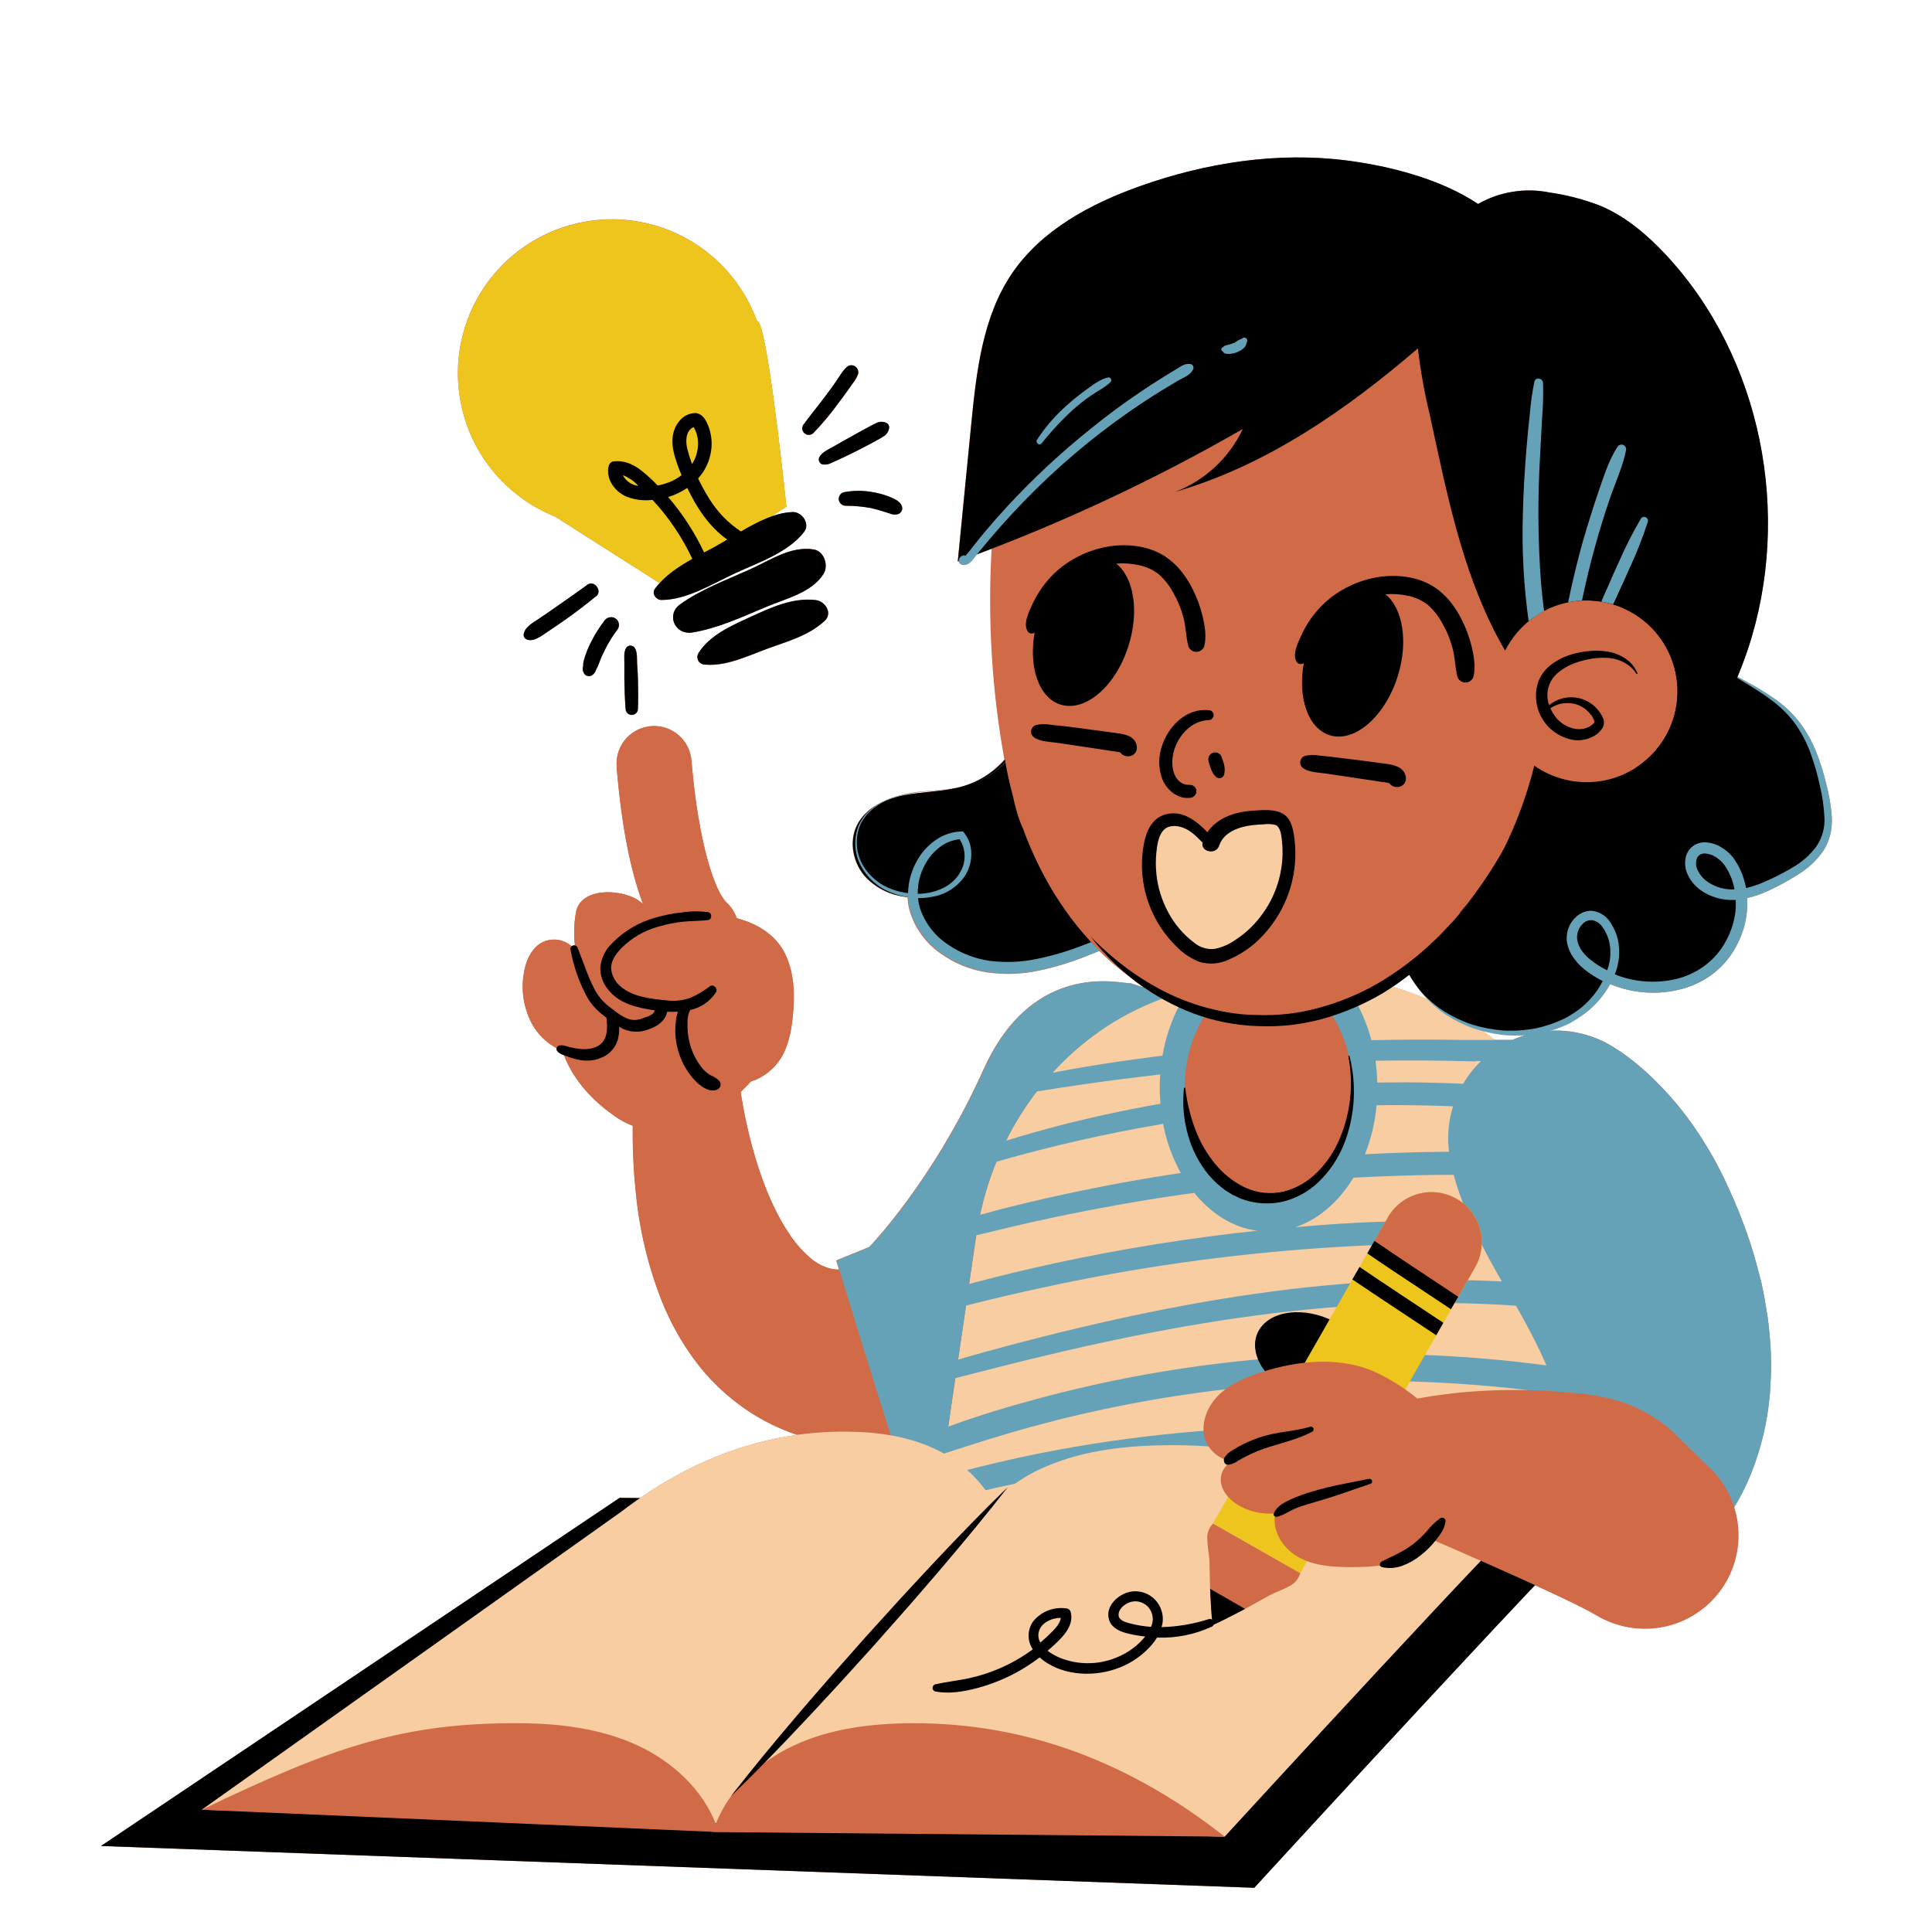 <svg xmlns="http://www.w3.org/2000/svg" xmlns:xlink="http://www.w3.org/1999/xlink" width="500" zoomAndPan="magnify" viewBox="0 0 375 375" height="500" preserveAspectRatio="xMidYMid meet" version="1.0"><defs><clipPath id="id1"><path d="M 19.598 30 L 355.598 30 L 355.598 366.668 L 19.598 366.668 Z M 19.598 30 " clip-rule="nonzero"/></clipPath><clipPath id="id2"><path d="M 19.598 290 L 313 290 L 313 366.668 L 19.598 366.668 Z M 19.598 290 " clip-rule="nonzero"/></clipPath><clipPath id="id3"><path d="M 166 129 L 355.598 129 L 355.598 202 L 166 202 Z M 166 129 " clip-rule="nonzero"/></clipPath></defs><g clip-path="url(#id1)"><path fill="#d16a46" d="M 355.551 158.637 C 355.398 156.449 355.039 154.297 354.469 152.18 C 353.973 150.066 353.324 148 352.523 145.98 C 351.711 143.941 350.648 142.039 349.336 140.277 C 347.996 138.535 346.426 137.035 344.629 135.77 C 342.266 134.137 339.797 132.668 337.234 131.371 C 337.965 129.613 338.637 127.836 339.25 126.035 C 347.883 100.047 341.988 69.418 323.273 49.406 C 319.648 45.531 315.516 42.016 310.625 39.949 C 307.418 38.707 304.113 37.844 300.707 37.355 C 298.34 36.883 295.969 36.84 293.586 37.223 C 291.203 37.609 288.961 38.398 286.863 39.59 C 279.602 34.715 269.602 32.203 261.379 31.148 C 247.898 29.43 234.094 31.57 221.293 36.117 C 211.676 39.531 202.156 44.621 196.414 53.066 C 190.668 61.512 189.488 72.238 188.484 82.449 L 185.883 108.973 L 186.051 108.906 C 186.051 108.906 186.051 108.906 186.051 108.949 C 186.211 109.617 187.074 109.766 187.617 109.547 C 188.449 109.215 189.027 108.301 189.574 107.582 C 190.543 107.223 191.512 106.871 192.473 106.504 C 191.691 120.074 192.488 133.551 194.867 146.934 C 194.867 147.109 194.926 147.277 194.953 147.449 C 193.852 148.707 192.59 149.781 191.172 150.668 C 189.758 151.559 188.242 152.223 186.629 152.668 C 186.273 152.77 185.918 152.852 185.559 152.934 C 183.598 153.281 181.598 153.422 179.617 153.605 C 177 153.746 174.473 154.301 172.039 155.262 C 171.434 155.527 170.848 155.828 170.281 156.168 C 168.535 157.098 167.211 158.441 166.301 160.199 C 164.762 163.297 165.488 167.254 167.695 169.918 C 168.555 170.918 169.559 171.746 170.695 172.414 C 171.832 173.082 173.047 173.551 174.336 173.816 C 174.934 173.984 175.539 174.117 176.152 174.211 C 176.188 175.078 176.32 175.934 176.551 176.77 C 177.043 178.43 177.793 179.961 178.801 181.367 C 179.809 182.773 181.016 183.977 182.426 184.98 C 185.215 187.004 188.316 188.266 191.727 188.77 C 195.062 189.223 198.375 189.098 201.672 188.398 C 204.875 187.715 208 186.754 211.035 185.523 C 211.809 185.223 212.59 184.906 213.363 184.578 C 215.098 186.293 216.945 187.875 218.91 189.324 C 219.891 190.145 220.91 190.922 221.965 191.656 L 219.422 190.844 C 218.199 191.125 200.734 185.758 190.891 207.582 C 181.047 229.406 168.703 242.031 168.703 242.031 L 162.289 244.648 C 162.289 244.648 162.484 245.32 162.832 246.43 L 162.609 246.43 C 162.074 246.418 161.543 246.348 161.023 246.215 C 159.691 245.832 158.496 245.195 157.441 244.301 C 155.941 243.051 154.637 241.621 153.531 240.016 C 150.992 236.434 148.828 231.703 147.188 226.633 C 146.352 224.094 145.641 221.453 145.027 218.766 C 144.723 217.426 144.449 216.082 144.207 214.738 L 143.863 212.723 L 143.75 211.957 C 144.426 211.316 145.07 210.645 145.68 209.941 C 146.805 209.582 147.844 209.051 148.797 208.352 C 149.75 207.656 150.566 206.824 151.246 205.855 C 152.93 203.41 153.527 200.395 153.844 197.441 C 154.281 193.363 154.211 189.078 152.496 185.348 C 150.695 181.508 147.117 179.305 142.996 178.223 C 142.609 177.062 141.969 176.066 141.074 175.234 C 138.719 173.016 135.578 163.586 134.254 148.109 C 134.23 147.699 134.184 147.297 134.113 146.895 C 134.031 146.434 133.906 145.984 133.734 145.547 C 133.562 145.109 133.355 144.695 133.105 144.297 C 132.852 143.902 132.566 143.535 132.246 143.191 C 131.922 142.852 131.57 142.547 131.191 142.273 C 130.809 142 130.406 141.766 129.98 141.57 C 129.551 141.375 129.113 141.227 128.656 141.113 C 128.199 141.004 127.738 140.941 127.27 140.922 C 126.801 140.898 126.336 140.926 125.871 140.996 C 125.406 141.062 124.953 141.18 124.512 141.336 C 124.07 141.492 123.648 141.691 123.246 141.93 C 122.84 142.168 122.465 142.441 122.113 142.754 C 121.766 143.066 121.449 143.406 121.164 143.781 C 120.879 144.152 120.633 144.551 120.426 144.969 C 120.219 145.391 120.055 145.828 119.934 146.277 C 119.809 146.73 119.73 147.191 119.699 147.656 C 119.664 148.125 119.676 148.59 119.73 149.055 L 119.73 149.344 C 120.66 160.262 122.352 168.965 124.809 175.453 C 124.422 175.102 124.008 174.789 123.559 174.52 C 120.047 172.508 112.664 172.289 111.789 177.102 C 111.41 179.25 111.352 181.41 111.609 183.574 C 111.379 183.5 111.168 183.539 110.977 183.691 C 110.605 183.359 110.191 183.086 109.742 182.875 C 109.293 182.66 108.82 182.516 108.328 182.438 C 107.836 182.359 107.344 182.355 106.848 182.418 C 106.355 182.484 105.879 182.617 105.422 182.816 C 103.09 183.934 101.98 186.652 101.629 189.211 C 101.375 190.879 101.398 192.547 101.695 194.207 C 101.992 195.871 102.551 197.441 103.363 198.918 C 104.488 200.859 106.035 202.363 108.004 203.438 C 107.965 203.598 107.984 203.746 108.066 203.891 C 108.426 204.359 108.891 204.672 109.465 204.824 C 111.285 209.523 114.844 213.48 118.984 216.402 C 120.164 217.273 121.434 217.973 122.797 218.504 C 122.797 219.379 122.797 220.246 122.797 221.117 C 122.836 224.512 123.02 227.918 123.391 231.363 C 124.086 238.723 125.797 245.84 128.527 252.711 C 130.113 256.629 132.152 260.301 134.637 263.719 C 137.496 267.625 140.922 270.938 144.926 273.66 C 147.98 275.719 151.254 277.336 154.75 278.504 C 143.789 280.016 133.645 284.273 124.23 290.777 L 120.254 290.73 L 19.598 358.305 L 243.453 366.418 C 243.453 366.418 277.617 329.16 297.918 307.691 L 299.766 308.531 C 301.57 309.371 303.387 310.211 305.105 311.051 C 306.828 311.891 308.523 312.75 309.73 313.469 C 310.512 313.934 311.324 314.336 312.164 314.68 C 313.004 315.023 313.867 315.301 314.75 315.516 C 315.633 315.73 316.527 315.875 317.43 315.957 C 318.336 316.035 319.242 316.047 320.148 315.992 C 321.055 315.938 321.953 315.812 322.84 315.621 C 323.73 315.434 324.598 315.176 325.449 314.855 C 326.297 314.535 327.117 314.152 327.91 313.707 C 328.703 313.266 329.457 312.766 330.176 312.207 C 330.891 311.648 331.562 311.043 332.191 310.387 C 332.816 309.727 333.391 309.027 333.91 308.281 C 334.43 307.539 334.891 306.762 335.297 305.949 C 335.699 305.133 336.039 304.297 336.316 303.43 C 336.594 302.566 336.805 301.688 336.953 300.793 C 337.098 299.895 337.176 298.996 337.184 298.086 C 337.195 297.18 337.137 296.277 337.012 295.379 C 336.883 294.48 336.691 293.594 336.434 292.723 C 337.789 290.547 338.945 288.27 339.902 285.895 C 341.867 280.957 343.07 275.84 343.516 270.543 C 343.609 269.281 343.676 268.004 343.723 266.742 C 343.77 265.48 343.723 264.242 343.723 263.008 C 343.723 261.77 343.586 260.562 343.492 259.352 C 343.398 258.145 343.266 256.961 343.105 255.781 L 342.539 252.293 C 342.316 251.164 342.102 250.031 341.867 248.902 L 341.004 245.602 C 340.711 244.516 340.395 243.453 340.078 242.379 C 338.77 238.246 337.203 234.215 335.371 230.289 C 333.664 226.504 331.645 222.891 329.32 219.453 C 327.062 216.102 324.508 212.992 321.652 210.129 C 320.246 208.695 318.758 207.352 317.188 206.098 C 315.613 204.809 313.938 203.66 312.168 202.652 C 310.363 201.652 308.457 200.938 306.441 200.5 C 304.43 200.062 302.395 199.926 300.34 200.086 C 301.75 199.707 303.117 199.203 304.441 198.574 C 305.461 198.074 306.441 197.508 307.387 196.875 C 309.516 195.309 311.223 193.367 312.504 191.051 L 312.555 191.012 C 312.766 191.098 312.965 191.191 313.184 191.273 C 315.309 192.082 317.508 192.539 319.777 192.656 C 322.051 192.77 324.285 192.535 326.48 191.945 C 328.719 191.344 330.754 190.336 332.586 188.922 C 334.41 187.488 335.871 185.75 336.973 183.711 C 338.582 180.781 339.301 177.645 339.129 174.305 C 340.535 173.984 341.891 173.52 343.199 172.91 C 345.188 171.992 347.105 170.945 348.953 169.773 C 350.91 168.586 352.547 167.059 353.863 165.191 C 354.512 164.215 354.973 163.16 355.246 162.02 C 355.508 160.906 355.609 159.777 355.551 158.637 Z M 175.535 154.336 C 174.766 154.484 174.012 154.68 173.27 154.922 C 175.352 154.238 177.488 153.816 179.676 153.656 C 181.586 153.461 183.508 153.32 185.398 152.984 C 182.164 153.676 178.797 153.703 175.535 154.336 Z M 119.727 149.129 C 119.727 149.27 119.766 149.41 119.793 149.555 C 119.785 149.484 119.785 149.344 119.738 149.129 Z M 270.289 191.527 C 271.398 190.785 272.48 190.02 273.523 189.199 C 274.035 190.086 274.605 190.938 275.23 191.75 C 275.305 191.852 275.387 191.945 275.465 192.039 L 275.137 191.676 C 275.758 192.508 276.43 193.293 277.156 194.035 C 274.926 193.051 272.641 192.219 270.301 191.527 Z M 293.574 201.848 L 290.113 201.848 C 289.316 201.215 288.504 200.609 287.676 200.02 C 290.539 200.84 293.453 201.109 296.418 200.832 C 295.445 201.102 294.5 201.441 293.574 201.848 Z M 90.039 80.695 C 89.773 79.773 89.551 78.84 89.375 77.898 C 89.199 76.957 89.07 76.008 88.988 75.055 C 88.902 74.098 88.863 73.141 88.871 72.184 C 88.879 71.223 88.934 70.27 89.035 69.312 C 89.137 68.359 89.281 67.414 89.473 66.477 C 89.664 65.535 89.898 64.609 90.18 63.691 C 90.461 62.773 90.785 61.875 91.152 60.988 C 91.52 60.102 91.93 59.234 92.379 58.391 C 92.832 57.543 93.324 56.723 93.852 55.922 C 94.383 55.125 94.949 54.352 95.555 53.605 C 96.16 52.863 96.797 52.148 97.473 51.465 C 98.145 50.781 98.852 50.133 99.586 49.52 C 100.32 48.902 101.086 48.324 101.879 47.781 C 102.668 47.242 103.484 46.738 104.324 46.273 C 105.164 45.812 106.027 45.391 106.906 45.008 C 107.785 44.629 108.684 44.293 109.598 43.996 C 110.512 43.703 111.438 43.453 112.375 43.246 C 113.309 43.043 114.254 42.883 115.207 42.77 C 116.16 42.652 117.117 42.586 118.078 42.562 C 119.035 42.539 119.992 42.562 120.949 42.633 C 121.91 42.703 122.859 42.816 123.805 42.98 C 124.75 43.141 125.688 43.348 126.613 43.598 C 127.539 43.848 128.453 44.145 129.352 44.48 C 130.246 44.82 131.125 45.203 131.988 45.625 C 132.848 46.047 133.688 46.512 134.504 47.016 C 135.32 47.52 136.109 48.062 136.875 48.641 C 137.637 49.223 138.371 49.836 139.078 50.488 C 139.781 51.137 140.453 51.82 141.094 52.535 C 141.73 53.25 142.336 53.996 142.902 54.77 C 143.469 55.543 144 56.34 144.488 57.164 C 144.98 57.988 145.43 58.836 145.84 59.703 C 146.246 60.57 146.613 61.453 146.938 62.355 L 147.004 62.316 C 147.246 62.316 147.516 62.922 147.805 63.922 C 149.82 70.922 152.641 98.348 152.641 98.348 L 149.754 100.234 C 151.082 99.734 152.457 99.453 153.875 99.387 C 155.652 99.387 157.273 101.652 156.074 103.223 C 153.035 107.254 147.219 109.168 142.734 111.246 C 138.25 113.32 133.32 116.445 128.352 116.449 C 127.344 116.449 126.457 115.195 127.113 114.289 C 127.398 113.898 127.707 113.535 128.023 113.18 L 107.781 100.289 C 104.223 98.867 101.051 96.836 98.27 94.203 C 96.312 92.363 94.637 90.297 93.238 88.004 C 91.844 85.711 90.773 83.277 90.039 80.695 Z M 135.539 126.848 C 137.711 123.316 141.941 121.477 145.625 119.781 C 149.66 117.941 153.855 115.973 158.328 116.492 C 160.215 116.711 161.742 119.051 160.027 120.594 C 156.812 123.477 152.988 124.449 148.961 125.93 C 145.195 127.32 140.891 129.406 136.809 129.012 C 136.684 129.012 136.559 128.996 136.438 128.961 C 136.316 128.93 136.199 128.879 136.09 128.816 C 135.98 128.754 135.879 128.68 135.789 128.59 C 135.699 128.5 135.621 128.402 135.559 128.293 C 135.492 128.184 135.445 128.066 135.41 127.945 C 135.375 127.824 135.359 127.699 135.359 127.574 C 135.355 127.445 135.371 127.32 135.402 127.199 C 135.434 127.078 135.477 126.961 135.539 126.848 Z M 172.469 96.348 C 173.418 96.715 174.82 97.266 175.109 98.359 C 175.148 98.512 175.156 98.664 175.133 98.816 C 175.113 98.969 175.062 99.113 174.988 99.246 C 174.91 99.379 174.812 99.496 174.691 99.594 C 174.57 99.688 174.438 99.762 174.289 99.805 C 173.719 99.945 173.168 99.891 172.637 99.645 C 172.254 99.523 171.863 99.41 171.48 99.281 C 170.68 99.027 169.859 98.797 169.039 98.609 C 167.426 98.312 165.797 98.168 164.156 98.168 C 163.82 98.168 163.523 98.062 163.266 97.84 C 163.012 97.621 162.859 97.344 162.812 97.012 C 162.77 96.684 162.836 96.379 163.02 96.102 C 163.199 95.824 163.449 95.641 163.766 95.547 C 165.762 95.164 167.754 95.18 169.746 95.594 C 170.676 95.758 171.586 96.008 172.469 96.348 Z M 165.141 84.773 C 166.242 84.16 167.332 83.535 168.445 82.945 C 168.984 82.664 169.523 82.359 170.074 82.113 C 170.391 81.945 170.727 81.863 171.082 81.863 C 171.441 81.863 171.777 81.945 172.09 82.113 C 172.426 82.297 172.586 82.578 172.574 82.957 C 172.543 83.328 172.43 83.672 172.227 83.98 C 172.023 84.293 171.758 84.539 171.434 84.719 C 170.93 85.062 170.383 85.344 169.852 85.637 C 168.781 86.234 167.695 86.785 166.605 87.344 C 165.516 87.902 164.367 88.5 163.242 89.023 C 162.656 89.293 162.066 89.566 161.469 89.816 C 160.898 90.148 160.289 90.262 159.637 90.16 C 159.379 90.078 159.188 89.918 159.055 89.684 C 158.926 89.445 158.895 89.199 158.965 88.938 C 159.41 87.773 160.984 87.191 161.973 86.594 C 162.961 85.996 164.078 85.363 165.141 84.773 Z M 148.512 117.883 C 143.938 119.809 139.32 121.953 134.391 122.766 C 130.992 123.32 129.199 119.273 132.062 117.258 C 136.137 114.387 140.906 112.602 145.43 110.578 C 149.465 108.785 153.461 105.918 157.926 106.645 C 159.988 106.98 160.863 109.762 159.855 111.387 C 157.539 115.086 152.41 116.207 148.512 117.883 Z M 121.211 128.762 C 121.211 127.844 121.062 126.641 121.539 125.812 C 121.629 125.664 121.75 125.551 121.902 125.465 C 122.055 125.379 122.219 125.336 122.391 125.336 C 122.566 125.336 122.727 125.379 122.879 125.465 C 123.031 125.551 123.152 125.664 123.242 125.812 C 123.758 126.621 123.637 127.945 123.684 128.879 C 123.73 129.812 123.793 130.805 123.82 131.773 C 123.879 133.789 123.898 135.707 123.82 137.684 C 123.797 137.996 123.668 138.258 123.441 138.469 C 123.211 138.684 122.938 138.789 122.625 138.789 C 122.312 138.789 122.043 138.684 121.812 138.469 C 121.582 138.258 121.457 137.996 121.434 137.684 C 121.277 135.707 121.219 133.754 121.184 131.773 C 121.184 130.738 121.203 129.738 121.211 128.73 Z M 115.75 115.691 C 113.672 117.379 111.555 119.004 109.355 120.543 C 108.281 121.293 107.191 122.031 106.094 122.758 C 105.121 123.43 103.586 124.59 102.352 124.156 C 102.137 124.094 101.965 123.98 101.832 123.805 C 101.699 123.629 101.633 123.434 101.629 123.215 C 101.766 121.785 103.379 120.91 104.461 120.191 C 105.543 119.473 106.574 118.762 107.621 118.027 C 109.773 116.531 111.926 115.02 114.051 113.48 C 115.332 112.547 116.969 114.691 115.75 115.691 Z M 113.504 130.898 C 113.121 130.418 113.016 129.883 113.195 129.293 C 113.195 129.219 113.195 129.141 113.195 129.066 C 113.195 129.043 113.195 129.02 113.195 129 C 113.203 128.773 113.234 128.547 113.281 128.328 C 113.684 126.852 114.254 125.441 114.992 124.102 C 115.652 122.844 116.418 121.652 117.285 120.527 C 117.391 120.359 117.523 120.215 117.688 120.094 C 117.848 119.977 118.027 119.891 118.223 119.84 C 118.414 119.789 118.613 119.777 118.812 119.801 C 119.012 119.828 119.199 119.887 119.375 119.984 C 119.551 120.086 119.699 120.219 119.824 120.379 C 119.945 120.539 120.031 120.719 120.086 120.914 C 120.137 121.109 120.148 121.309 120.121 121.508 C 120.094 121.711 120.027 121.898 119.926 122.074 C 118.934 123.363 118.078 124.738 117.359 126.195 C 117.195 126.52 117.043 126.867 116.887 127.172 L 116.691 127.613 C 116.691 127.648 116.598 127.836 116.586 127.875 C 116.438 128.234 116.289 128.59 116.16 128.957 C 116.031 129.328 115.816 129.684 115.648 130.055 C 115.512 130.496 115.25 130.852 114.863 131.113 C 114.637 131.234 114.395 131.273 114.141 131.23 C 113.887 131.191 113.672 131.082 113.492 130.898 Z M 155.898 82.535 C 157.285 80.652 158.777 78.84 160.184 76.965 C 160.895 76.02 161.594 75.051 162.281 74.078 C 162.969 73.105 163.625 71.848 164.566 71.109 C 164.805 70.969 165.062 70.91 165.336 70.93 C 165.609 70.945 165.855 71.039 166.074 71.211 C 166.293 71.375 166.445 71.59 166.535 71.848 C 166.621 72.105 166.629 72.371 166.559 72.633 C 166.332 73.266 166.008 73.836 165.582 74.352 C 165.254 74.832 164.91 75.301 164.582 75.777 C 163.91 76.719 163.223 77.648 162.523 78.57 C 161.102 80.508 159.559 82.34 157.898 84.074 C 157.668 84.297 157.398 84.418 157.078 84.438 C 156.762 84.457 156.477 84.367 156.223 84.176 C 155.961 83.984 155.801 83.73 155.734 83.414 C 155.672 83.098 155.723 82.801 155.887 82.523 Z M 155.898 82.535 " fill-opacity="1" fill-rule="nonzero"/></g><path fill="#d16a46" d="M 143.609 210.883 C 143.637 211 143.66 211.121 143.676 211.246 L 143.742 211.715 L 143.891 212.703 L 144.234 214.719 C 144.477 216.059 144.75 217.402 145.055 218.746 C 145.664 221.434 146.398 224.074 147.211 226.613 C 148.867 231.684 151.02 236.414 153.559 239.992 C 154.656 241.605 155.949 243.043 157.441 244.301 C 158.512 245.188 159.715 245.816 161.059 246.188 C 161.578 246.32 162.105 246.395 162.645 246.402 C 163.191 246.418 163.738 246.395 164.285 246.328 C 165.684 246.148 167.047 245.828 168.379 245.359 C 170.176 244.746 171.914 243.996 173.598 243.109 C 174.062 242.875 174.531 242.633 175.008 242.352 C 175.488 242.07 175.965 241.836 176.449 241.527 L 177.18 241.082 L 177.543 240.867 C 177.664 240.793 177.645 240.766 177.699 240.711 C 177.855 240.523 177.996 240.43 178.195 240.184 C 179.211 239.098 180.16 237.957 181.043 236.762 C 182.258 235.109 183.379 233.391 184.402 231.609 C 186.801 227.367 188.863 222.973 190.598 218.418 C 191.523 216.035 192.391 213.582 193.184 211.109 C 193.582 209.879 193.957 208.637 194.309 207.422 L 194.797 205.621 L 195.008 204.77 L 195.094 204.379 C 195.109 204.328 195.121 204.273 195.129 204.219 L 195.129 204.152 C 195.129 204.117 195.129 204.152 195.129 204.152 C 199.988 190.945 213.449 191.488 226.672 196.344 C 239.891 201.203 247.859 208.531 242.996 221.738 L 242.781 222.227 L 242.605 222.602 L 242.277 223.273 L 241.605 224.551 L 240.332 226.977 C 239.48 228.566 238.617 230.125 237.727 231.68 C 235.984 234.762 234.094 237.785 232.145 240.809 C 228.078 247.043 223.531 252.906 218.508 258.398 C 215.73 261.422 212.754 264.234 209.586 266.844 C 205.969 269.832 202.066 272.383 197.871 274.488 C 196.773 275.066 195.504 275.574 194.301 276.078 C 194.012 276.191 193.629 276.355 193.426 276.43 L 192.754 276.656 L 191.371 277.121 C 190.469 277.43 189.5 277.703 188.551 277.98 C 187.605 278.254 186.637 278.523 185.648 278.766 C 181.512 279.828 177.312 280.5 173.055 280.781 C 168.277 281.102 163.551 280.738 158.879 279.691 C 153.859 278.562 149.211 276.562 144.941 273.695 C 140.938 270.973 137.508 267.66 134.652 263.754 C 132.156 260.324 130.113 256.641 128.527 252.711 C 125.812 245.848 124.109 238.746 123.422 231.402 C 123.055 227.957 122.871 224.551 122.832 221.16 C 122.832 219.465 122.848 217.773 122.879 216.082 L 122.984 213.52 L 123.168 210.762 C 123.23 209.82 123.43 208.914 123.77 208.035 C 124.109 207.156 124.574 206.348 125.16 205.613 C 125.75 204.875 126.434 204.246 127.211 203.719 C 127.992 203.191 128.836 202.789 129.738 202.52 C 130.641 202.25 131.562 202.121 132.504 202.133 C 133.449 202.145 134.367 202.297 135.262 202.586 C 136.156 202.879 136.988 203.297 137.758 203.844 C 138.523 204.391 139.191 205.039 139.762 205.789 Z M 143.609 210.883 " fill-opacity="1" fill-rule="nonzero"/><path fill="#f8cda2" d="M 181.645 293.371 C 196.484 289.73 324.742 295.762 324.742 295.762 L 312.562 238.449 C 305.805 206.648 277.234 185.543 246.668 189.75 L 236.098 191.207 C 235.52 191.289 234.941 191.375 234.371 191.469 C 211.09 195.41 193.098 215.227 189.492 239.832 Z M 181.645 293.371 " fill-opacity="1" fill-rule="nonzero"/><path fill="#65a1b7" d="M 343.742 263.008 C 343.676 261.793 343.609 260.562 343.516 259.352 C 343.418 258.145 343.285 256.961 343.125 255.781 L 342.559 252.293 C 342.336 251.164 342.121 250.031 341.887 248.902 L 341.004 245.602 C 340.711 244.516 340.395 243.453 340.078 242.379 C 338.77 238.246 337.203 234.215 335.371 230.289 C 333.664 226.504 331.645 222.891 329.32 219.453 C 327.062 216.102 324.508 212.992 321.652 210.129 C 320.246 208.695 318.758 207.352 317.188 206.098 C 315.613 204.809 313.938 203.66 312.168 202.652 C 310.754 201.875 309.27 201.27 307.715 200.836 C 306.16 200.402 304.578 200.148 302.965 200.082 C 301.352 200.012 299.754 200.125 298.168 200.422 C 296.582 200.723 295.051 201.195 293.574 201.848 L 283.488 201.848 C 277.727 201.75 271.961 201.766 266.188 201.902 C 263.305 191.023 255.461 183.219 246.238 183.219 C 236.191 183.219 227.785 192.488 225.637 204.902 C 221.039 205.477 216.453 206.129 211.879 206.863 C 209.359 207.277 206.84 207.723 204.328 208.207 C 207.418 204.781 210.895 201.805 214.758 199.277 C 218.621 196.754 222.746 194.762 227.129 193.309 L 219.496 190.863 C 218.273 191.145 200.809 185.777 190.965 207.602 C 181.121 229.43 168.777 242.051 168.777 242.051 L 162.363 244.668 C 162.363 244.668 170.57 271.613 173.793 281.293 C 172.758 282.348 173.586 284.434 175.035 284.648 C 175.32 285.066 178.508 285.035 182.863 284.777 L 183.246 282.137 C 188.883 280.297 194.523 278.496 200.238 276.934 C 212.496 273.578 224.938 271.168 237.559 269.703 C 250.184 268.242 262.848 267.738 275.547 268.199 C 280.336 268.371 285.117 268.676 289.891 269.113 C 292.215 269.328 294.539 269.578 296.855 269.859 C 297.898 269.988 298.945 270.121 299.988 270.262 C 300.66 270.355 301.375 270.504 302.066 270.559 L 302.309 270.559 C 302.418 270.879 302.531 271.23 302.633 271.512 C 303.227 273.301 303.695 275.121 304.035 276.973 C 304.305 278.469 304.449 279.98 304.469 281.5 C 300.207 280.707 295.934 280.02 291.645 279.438 C 282.434 278.18 273.18 277.387 263.887 277.059 C 245.43 276.441 227.098 277.684 208.891 280.781 C 203.844 281.637 198.824 282.652 193.832 283.824 C 191.336 284.414 188.84 285.012 186.375 285.711 C 183.906 286.41 181.121 287 178.836 288.352 C 177.344 289.23 177.941 291.711 179.738 291.668 C 182.07 291.609 184.281 290.898 186.547 290.367 C 188.812 289.836 190.961 289.32 193.172 288.82 C 197.652 287.812 202.156 286.918 206.672 286.137 C 215.562 284.559 224.508 283.438 233.508 282.777 C 251.641 281.41 269.727 281.84 287.773 284.066 C 292.754 284.684 297.711 285.465 302.645 286.371 L 304.332 286.691 L 304.285 288.082 C 304.262 288.875 304.297 289.66 304.395 290.445 C 304.488 291.23 304.645 292.004 304.855 292.766 C 305.066 293.527 305.336 294.27 305.66 294.992 C 305.984 295.715 306.363 296.406 306.789 297.07 C 307.219 297.734 307.695 298.363 308.223 298.957 C 308.746 299.551 309.312 300.102 309.918 300.609 C 310.523 301.117 311.168 301.574 311.844 301.984 C 312.52 302.395 313.223 302.754 313.953 303.059 C 314.684 303.363 315.434 303.609 316.203 303.801 C 316.973 303.992 317.75 304.125 318.539 304.199 C 319.324 304.273 320.117 304.289 320.906 304.246 C 321.695 304.199 322.48 304.098 323.254 303.934 C 324.027 303.77 324.785 303.551 325.527 303.273 C 326.27 302.996 326.984 302.664 327.676 302.277 C 328.367 301.895 329.027 301.457 329.652 300.973 C 330.277 300.488 330.863 299.961 331.41 299.387 C 335.098 295.445 337.938 290.969 339.93 285.953 C 341.895 281.016 343.098 275.898 343.539 270.605 C 343.637 269.34 343.703 268.066 343.75 266.801 C 343.797 265.539 343.777 264.242 343.742 263.008 Z M 286.117 206.012 C 286.316 206.02 286.512 205.996 286.703 205.945 L 287.477 205.945 C 286.117 207.258 284.961 208.73 284 210.359 C 280.32 210.191 276.637 210.102 272.953 210.082 C 271.082 210.082 269.211 210.094 267.336 210.121 C 267.297 208.703 267.18 207.289 266.98 205.883 C 273.363 205.789 279.742 205.832 286.117 206.012 Z M 267.195 214.535 L 269.887 214.496 C 273.922 214.496 277.973 214.574 282.043 214.73 C 281.137 217.613 280.875 220.555 281.258 223.551 C 275.812 223.59 270.375 223.754 264.938 224.039 C 266.141 220.98 266.895 217.812 267.195 214.535 Z M 262.703 228.59 C 268.184 228.293 273.664 228.109 279.152 228.043 C 280.152 228.043 281.168 228.043 282.164 228.043 C 282.488 229.332 282.891 230.551 283.309 231.746 C 283.848 233.277 284.434 234.758 285.055 236.184 C 285.148 236.414 285.25 236.637 285.352 236.855 C 276.91 236.805 268.477 237.027 260.055 237.527 C 257.184 237.703 254.32 237.934 251.457 238.199 C 255.961 236.656 259.879 233.23 262.703 228.59 Z M 284.16 241.352 C 285.27 241.352 286.379 241.391 287.523 241.406 C 288.02 242.398 288.527 243.375 289.043 244.332 C 289.848 245.84 290.676 247.297 291.516 248.727 C 280.199 248.148 268.902 248.398 257.621 249.473 C 239.07 251.191 220.707 254.848 202.66 259.387 C 197.555 260.684 192.453 262.027 187.395 263.484 L 185.977 263.902 L 187.508 253.43 L 188.895 253.066 C 193.352 251.938 197.832 250.902 202.344 249.93 C 211.309 247.977 220.355 246.355 229.48 245.066 C 247.617 242.508 265.844 241.27 284.16 241.352 Z M 231.812 231.543 C 235.082 235.574 239.316 238.262 244.02 238.887 C 230.812 240.289 217.719 242.391 204.738 245.191 C 199.715 246.277 194.719 247.477 189.75 248.785 L 188.094 249.219 L 189.438 239.848 C 189.438 239.848 189.438 239.805 189.438 239.785 C 194.402 238.578 199.371 237.383 204.375 236.328 C 212.59 234.594 220.855 233.117 229.164 231.898 C 230.059 231.773 230.941 231.664 231.812 231.543 Z M 225.648 218.156 L 225.758 218.156 C 226.398 221.512 227.543 224.684 229.191 227.676 C 221.66 228.805 214.176 230.168 206.734 231.773 C 201.207 232.973 195.672 234.27 190.207 235.801 C 190.965 232.27 192.031 228.832 193.406 225.492 C 204.016 222.445 214.766 220 225.648 218.156 Z M 210.184 210.484 C 215.172 209.746 220.184 209.141 225.191 208.543 C 225.137 209.398 225.105 210.25 225.105 211.117 C 225.105 212.172 225.152 213.211 225.238 214.238 C 218.668 215.391 212.152 216.793 205.699 218.445 C 202.195 219.352 198.719 220.352 195.262 221.414 C 196.949 218.035 198.941 214.848 201.238 211.848 C 204.207 211.379 207.184 210.926 210.164 210.484 Z M 298.094 264.762 C 295.949 264.492 293.805 264.25 291.652 264.035 C 287.348 263.613 283.039 263.297 278.723 263.09 C 265.801 262.488 252.914 262.875 240.055 264.258 C 227.195 265.637 214.516 267.992 202.02 271.324 C 195.969 272.934 189.918 274.75 184.055 276.91 L 185.398 267.508 L 186.48 267.238 C 190.984 266.078 195.496 264.91 200.023 263.809 C 208.953 261.629 217.941 259.656 226.988 257.996 C 244.961 254.703 263.234 252.695 281.531 252.918 C 285.773 252.973 290.012 253.145 294.246 253.434 C 295.297 255.254 296.277 257.043 297.191 258.809 C 298.312 260.957 299.305 263.031 300.164 265.027 Z M 298.094 264.762 " fill-opacity="1" fill-rule="nonzero"/><path fill="#d16a46" d="M 262.488 211.117 C 262.488 211.82 262.465 212.523 262.41 213.223 C 262.359 213.922 262.281 214.617 262.176 215.309 C 262.074 216 261.941 216.68 261.789 217.355 C 261.633 218.027 261.453 218.691 261.25 219.34 C 261.047 219.988 260.82 220.625 260.566 221.246 C 260.316 221.867 260.043 222.469 259.746 223.055 C 259.449 223.641 259.133 224.203 258.797 224.75 C 258.457 225.293 258.102 225.812 257.723 226.312 C 257.348 226.809 256.953 227.281 256.539 227.727 C 256.129 228.176 255.699 228.594 255.258 228.984 C 254.812 229.375 254.359 229.734 253.887 230.066 C 253.418 230.398 252.938 230.699 252.445 230.969 C 251.953 231.238 251.449 231.477 250.941 231.68 C 250.43 231.883 249.914 232.055 249.391 232.191 C 248.867 232.328 248.344 232.434 247.812 232.5 C 247.281 232.57 246.75 232.605 246.219 232.605 C 245.684 232.605 245.152 232.57 244.621 232.5 C 244.094 232.434 243.566 232.328 243.043 232.191 C 242.52 232.055 242.004 231.883 241.492 231.68 C 240.984 231.477 240.48 231.238 239.988 230.969 C 239.496 230.699 239.016 230.398 238.547 230.066 C 238.078 229.734 237.621 229.375 237.176 228.984 C 236.734 228.594 236.305 228.176 235.895 227.727 C 235.48 227.281 235.086 226.809 234.711 226.312 C 234.336 225.812 233.977 225.293 233.637 224.75 C 233.301 224.203 232.984 223.641 232.688 223.055 C 232.391 222.469 232.117 221.867 231.867 221.246 C 231.613 220.625 231.387 219.988 231.184 219.34 C 230.98 218.691 230.801 218.027 230.645 217.355 C 230.492 216.68 230.363 216 230.258 215.309 C 230.152 214.617 230.074 213.922 230.023 213.223 C 229.973 212.523 229.945 211.82 229.945 211.117 C 229.945 210.414 229.973 209.711 230.023 209.012 C 230.074 208.309 230.152 207.613 230.258 206.926 C 230.363 206.234 230.492 205.551 230.645 204.879 C 230.801 204.207 230.98 203.543 231.184 202.895 C 231.387 202.242 231.613 201.609 231.867 200.988 C 232.117 200.367 232.391 199.762 232.688 199.18 C 232.984 198.594 233.301 198.027 233.637 197.484 C 233.977 196.941 234.336 196.418 234.711 195.922 C 235.086 195.426 235.48 194.953 235.895 194.504 C 236.305 194.059 236.734 193.641 237.176 193.25 C 237.621 192.859 238.078 192.496 238.547 192.164 C 239.016 191.832 239.496 191.531 239.988 191.266 C 240.48 190.996 240.984 190.758 241.492 190.555 C 242.004 190.348 242.52 190.18 243.043 190.043 C 243.566 189.902 244.09 189.801 244.621 189.73 C 245.152 189.664 245.684 189.629 246.219 189.629 C 246.75 189.629 247.281 189.664 247.812 189.73 C 248.344 189.801 248.867 189.902 249.391 190.043 C 249.914 190.18 250.43 190.348 250.941 190.555 C 251.449 190.758 251.953 190.996 252.445 191.266 C 252.938 191.531 253.418 191.832 253.887 192.164 C 254.359 192.496 254.812 192.859 255.258 193.25 C 255.699 193.641 256.129 194.059 256.539 194.504 C 256.953 194.953 257.348 195.426 257.723 195.922 C 258.102 196.418 258.457 196.941 258.797 197.484 C 259.133 198.027 259.449 198.594 259.746 199.18 C 260.043 199.762 260.316 200.367 260.566 200.988 C 260.82 201.609 261.047 202.242 261.25 202.895 C 261.453 203.543 261.633 204.207 261.789 204.879 C 261.941 205.551 262.074 206.234 262.176 206.926 C 262.281 207.613 262.359 208.309 262.41 209.012 C 262.465 209.711 262.488 210.414 262.488 211.117 Z M 262.488 211.117 " fill-opacity="1" fill-rule="nonzero"/><path fill="#000000" d="M 261.926 204.918 C 262.613 207.629 262.891 210.383 262.762 213.18 C 262.629 215.977 262.094 218.691 261.152 221.328 C 260.18 224.023 258.727 226.43 256.789 228.543 C 254.801 230.75 252.379 232.273 249.523 233.109 C 248.082 233.496 246.609 233.648 245.117 233.566 C 243.621 233.484 242.18 233.176 240.785 232.633 L 239.777 232.16 L 239.27 231.922 L 238.801 231.633 L 237.852 231.047 C 237.551 230.84 237.266 230.602 236.977 230.375 C 235.84 229.449 234.828 228.395 233.953 227.219 C 232.238 224.875 231.043 222.289 230.367 219.465 C 229.684 216.719 229.5 213.938 229.816 211.125 L 230.059 211.125 C 230.363 213.82 230.984 216.441 231.922 218.988 C 232.824 221.477 234.105 223.75 235.773 225.809 C 237.391 227.816 239.359 229.383 241.68 230.508 C 242.836 231.039 244.047 231.375 245.312 231.512 C 246.578 231.645 247.832 231.578 249.074 231.301 C 251.652 230.656 253.863 229.379 255.719 227.48 C 257.613 225.57 259.07 223.367 260.09 220.875 C 261.141 218.359 261.801 215.746 262.078 213.031 C 262.352 210.32 262.223 207.625 261.695 204.949 Z M 261.926 204.918 " fill-opacity="1" fill-rule="nonzero"/><g clip-path="url(#id2)"><path fill="#000000" d="M 312.652 292.887 C 310.941 292.812 243.453 366.418 243.453 366.418 L 19.598 358.305 L 120.27 290.73 Z M 312.652 292.887 " fill-opacity="1" fill-rule="nonzero"/></g><path fill="#f8cda2" d="M 275.48 292.34 C 267.977 288.395 260.105 285.422 251.863 283.422 C 243.625 281.418 235.266 280.449 226.785 280.512 C 218.891 280.559 210.848 281.441 203.707 284.363 C 199.574 286.004 195.941 288.402 192.809 291.555 C 191.594 289.453 190.105 287.566 188.348 285.895 C 186.586 284.223 184.629 282.832 182.465 281.723 C 176.824 278.805 170.484 277.918 164.25 277.879 C 148.113 277.766 133.672 283.406 120.652 293.371 L 39.152 351.273 L 237.711 356.492 C 237.711 356.492 296.727 292.125 298.227 292.195 Z M 275.48 292.34 " fill-opacity="1" fill-rule="nonzero"/><path fill="#000000" d="M 257.801 255.961 C 258.496 256.254 259.168 256.594 259.816 256.977 C 260.461 257.363 261.066 257.781 261.633 258.238 C 262.199 258.699 262.719 259.184 263.184 259.695 C 263.652 260.211 264.062 260.742 264.41 261.293 C 264.758 261.844 265.043 262.402 265.262 262.969 C 265.48 263.531 265.629 264.094 265.707 264.652 C 265.785 265.215 265.793 265.758 265.727 266.289 C 265.664 266.82 265.527 267.328 265.324 267.812 C 265.117 268.293 264.848 268.742 264.512 269.16 C 264.176 269.574 263.777 269.949 263.32 270.285 C 262.867 270.617 262.359 270.902 261.801 271.141 C 261.242 271.379 260.645 271.562 260.004 271.695 C 259.367 271.828 258.699 271.906 258.004 271.93 C 257.312 271.953 256.602 271.918 255.879 271.832 C 255.156 271.742 254.43 271.602 253.707 271.406 C 252.98 271.211 252.27 270.965 251.57 270.672 C 250.871 270.375 250.199 270.035 249.555 269.652 C 248.91 269.27 248.301 268.848 247.734 268.391 C 247.168 267.934 246.652 267.445 246.184 266.934 C 245.715 266.418 245.309 265.887 244.961 265.336 C 244.609 264.785 244.324 264.23 244.109 263.664 C 243.891 263.098 243.742 262.535 243.664 261.977 C 243.586 261.418 243.578 260.871 243.641 260.34 C 243.707 259.809 243.84 259.301 244.047 258.82 C 244.25 258.336 244.52 257.887 244.859 257.469 C 245.195 257.055 245.59 256.68 246.047 256.348 C 246.504 256.012 247.012 255.727 247.57 255.488 C 248.129 255.254 248.727 255.066 249.363 254.934 C 250.004 254.801 250.668 254.723 251.363 254.703 C 252.059 254.68 252.766 254.711 253.492 254.797 C 254.215 254.887 254.938 255.027 255.664 255.223 C 256.391 255.418 257.102 255.664 257.801 255.961 Z M 257.801 255.961 " fill-opacity="1" fill-rule="nonzero"/><path fill="#eec51d" d="M 235.438 295.68 L 252.375 305.348 L 286.332 245.965 C 286.648 245.41 286.91 244.828 287.113 244.223 C 287.316 243.617 287.457 242.996 287.539 242.359 C 287.617 241.727 287.637 241.09 287.594 240.449 C 287.547 239.812 287.441 239.184 287.273 238.566 C 287.102 237.949 286.875 237.355 286.59 236.785 C 286.305 236.211 285.965 235.672 285.574 235.168 C 285.18 234.66 284.742 234.199 284.262 233.777 C 283.777 233.359 283.258 232.988 282.703 232.672 C 282.145 232.355 281.562 232.094 280.957 231.891 C 280.348 231.688 279.727 231.547 279.09 231.465 C 278.457 231.383 277.816 231.367 277.18 231.41 C 276.539 231.457 275.91 231.562 275.293 231.73 C 274.676 231.898 274.078 232.125 273.504 232.41 C 272.934 232.699 272.391 233.035 271.887 233.43 C 271.379 233.82 270.914 234.258 270.496 234.742 C 270.074 235.223 269.707 235.742 269.387 236.301 Z M 235.438 295.68 " fill-opacity="1" fill-rule="nonzero"/><path fill="#d16a46" d="M 252.348 305.34 C 252.348 305.34 252.348 305.395 252.348 305.426 C 252.039 306.402 251.453 307.16 250.582 307.695 C 249.555 308.254 248.5 308.742 247.414 309.168 C 246.324 309.645 245.398 310.223 244.434 310.754 L 241.488 312.379 L 238.477 313.938 C 237.449 314.449 236.461 314.957 235.359 315.441 C 235.23 314.273 235.148 313.137 235.07 311.988 L 234.887 308.633 L 234.805 305.305 C 234.758 304.184 234.805 303.117 234.66 301.945 C 234.473 300.797 234.363 299.641 234.324 298.473 C 234.34 297.449 234.691 296.551 235.379 295.789 L 235.438 295.715 Z M 282.688 232.672 C 282.133 232.355 281.551 232.094 280.941 231.891 C 280.336 231.688 279.715 231.547 279.078 231.465 C 278.441 231.383 277.805 231.367 277.164 231.41 C 276.527 231.457 275.898 231.562 275.281 231.73 C 274.66 231.898 274.066 232.125 273.492 232.41 C 272.918 232.699 272.379 233.035 271.871 233.43 C 271.367 233.82 270.902 234.258 270.48 234.742 C 270.062 235.223 269.691 235.742 269.375 236.301 L 266.234 241.789 C 270.352 244.406 278.406 249.594 282.512 252.621 L 286.32 245.965 C 286.637 245.41 286.898 244.828 287.102 244.223 C 287.301 243.617 287.445 242.996 287.523 242.359 C 287.605 241.727 287.625 241.09 287.578 240.449 C 287.535 239.812 287.426 239.184 287.258 238.566 C 287.09 237.949 286.863 237.355 286.578 236.785 C 286.293 236.211 285.953 235.672 285.559 235.168 C 285.168 234.66 284.73 234.199 284.246 233.777 C 283.766 233.359 283.246 232.988 282.688 232.672 Z M 282.688 232.672 " fill-opacity="1" fill-rule="nonzero"/><path fill="#000000" d="M 241.66 312.285 L 241.488 312.379 L 238.477 313.938 C 237.449 314.449 236.461 314.957 235.359 315.441 C 235.23 314.273 235.148 313.137 235.07 311.988 L 234.887 308.633 L 234.887 308.391 Z M 283.039 251.703 C 278.559 248.734 270.262 243.258 266.773 240.848 L 265.387 243.273 C 266.59 244.113 268.312 245.289 270.766 246.914 C 274.41 249.344 278.648 252.152 281.633 254.121 Z M 280.152 256.754 C 276.281 254.188 268.051 248.754 263.883 245.91 L 262.488 248.336 C 263.617 249.109 265.078 250.082 267 251.367 C 271.035 254.055 275.781 257.203 278.77 259.172 Z M 280.152 256.754 " fill-opacity="1" fill-rule="nonzero"/><path fill="#d16a46" d="M 331.734 284.844 L 324.867 278.086 C 324.34 277.578 323.789 277.098 323.207 276.648 C 322.938 276.434 322.594 276.207 322.367 276.023 C 322.137 275.844 321.871 275.676 321.621 275.496 C 321.117 275.16 320.613 274.824 320.086 274.527 C 319.562 274.23 319.098 273.969 318.594 273.715 C 316.645 272.734 314.609 271.984 312.488 271.465 C 310.41 270.949 308.301 270.609 306.16 270.441 C 304.031 270.207 301.887 270.074 299.742 269.945 C 295.371 269.723 291 269.754 286.637 270.039 C 284.418 270.176 282.172 270.402 279.91 270.711 L 278.184 270.941 L 276.402 271.242 L 275.5 271.398 C 275.371 271.414 275.242 271.434 275.117 271.465 C 272.828 269.602 270.363 268.012 267.719 266.695 C 260.641 263.156 252.102 263.953 244.578 266.426 C 241.707 267.367 238.84 268.582 236.664 270.672 C 234.484 272.762 233.098 275.891 233.766 278.832 C 234.348 281.406 236.809 283.535 239.371 283.535 C 238.977 283.707 238.617 283.938 238.293 284.227 C 237.973 284.516 237.703 284.844 237.488 285.219 C 237.273 285.594 237.121 285.992 237.035 286.414 C 236.949 286.84 236.93 287.266 236.977 287.691 C 237.273 289.797 238.996 291.453 240.859 292.438 C 242.082 293.07 243.375 293.484 244.738 293.68 C 246.102 293.871 247.461 293.832 248.812 293.562 L 247.516 293.879 C 246.844 297.273 249.148 300.719 252.223 302.352 C 255.293 303.984 258.879 304.176 262.34 304.172 C 266.465 304.172 270.746 303.875 274.355 301.887 C 275.773 301.098 277.02 300.094 278.098 298.883 C 281.68 300.422 285.27 301.98 288.855 303.586 C 292.551 305.227 296.25 306.879 299.867 308.551 C 301.672 309.391 303.484 310.23 305.207 311.07 C 306.93 311.91 308.621 312.77 309.832 313.488 C 310.781 314.066 311.773 314.555 312.812 314.953 C 313.852 315.348 314.918 315.648 316.008 315.848 C 317.102 316.051 318.203 316.148 319.316 316.148 C 320.426 316.148 321.531 316.047 322.621 315.844 C 323.715 315.641 324.781 315.34 325.816 314.941 C 326.855 314.543 327.848 314.055 328.793 313.473 C 329.742 312.891 330.629 312.23 331.453 311.488 C 332.281 310.742 333.031 309.93 333.707 309.051 C 334.383 308.168 334.973 307.234 335.48 306.246 C 335.984 305.254 336.395 304.227 336.707 303.164 C 337.023 302.098 337.242 301.016 337.355 299.91 C 337.473 298.805 337.488 297.699 337.402 296.594 C 337.312 295.488 337.125 294.398 336.84 293.324 C 336.551 292.25 336.168 291.215 335.691 290.211 C 335.215 289.211 334.648 288.258 333.996 287.359 C 333.344 286.461 332.613 285.629 331.809 284.867 Z M 331.734 284.844 " fill-opacity="1" fill-rule="nonzero"/><path fill="#000000" d="M 254.715 277.887 C 252.059 279.277 249.188 279.98 246.344 280.848 C 244.922 281.289 243.543 281.84 242.211 282.5 C 241.605 282.805 241.012 283.113 240.43 283.453 C 239.824 283.902 239.152 284.188 238.41 284.316 C 237.664 284.375 237.387 283.527 237.637 282.973 C 238.035 282.312 238.574 281.812 239.266 281.473 C 239.918 281.055 240.59 280.672 241.281 280.324 C 242.582 279.68 243.926 279.152 245.316 278.746 C 248.27 277.867 251.367 277.824 254.328 276.926 C 254.453 276.895 254.574 276.91 254.688 276.969 C 254.805 277.027 254.887 277.117 254.938 277.238 C 254.984 277.359 254.988 277.48 254.945 277.602 C 254.906 277.727 254.828 277.82 254.715 277.887 Z M 265.77 287.035 C 262.078 287.793 258.375 288.379 254.777 289.488 C 253.297 289.906 251.855 290.43 250.453 291.066 C 249.203 291.664 247.73 292.41 247.234 293.801 C 247.09 294.184 247.5 294.473 247.844 294.41 C 249.188 294.121 250.445 293.141 251.766 292.656 C 253.082 292.172 254.594 291.73 256.027 291.312 C 259.391 290.359 262.699 289.098 266.039 288.004 C 266.148 287.949 266.23 287.863 266.281 287.754 C 266.332 287.641 266.34 287.527 266.309 287.406 C 266.273 287.289 266.207 287.195 266.105 287.125 C 266.004 287.055 265.895 287.023 265.77 287.035 Z M 279.508 294.719 C 278.527 295.434 277.668 296.273 276.926 297.23 C 276.113 298.133 275.23 298.965 274.285 299.723 C 273.395 300.379 272.457 300.961 271.473 301.469 C 270.941 301.754 270.41 302.027 269.867 302.27 C 269.32 302.512 268.844 302.812 268.293 303.035 C 267.742 303.258 267.621 304.09 268.293 304.191 C 268.902 304.32 269.52 304.375 270.141 304.352 C 270.812 304.293 271.465 304.16 272.105 303.949 C 273.438 303.457 274.656 302.77 275.762 301.879 C 276.797 301.07 277.727 300.152 278.547 299.125 C 279.379 298.078 280.336 296.891 280.531 295.527 C 280.594 295.387 280.605 295.242 280.566 295.094 C 280.531 294.945 280.453 294.82 280.332 294.727 C 280.211 294.633 280.074 294.582 279.922 294.582 C 279.77 294.582 279.629 294.625 279.508 294.719 Z M 279.508 294.719 " fill-opacity="1" fill-rule="nonzero"/><path fill="#d16a46" d="M 138.371 355.605 L 138.371 355.559 L 39.152 351.273 C 64.508 339.086 78.203 334.332 100.973 334.48 C 108.824 334.527 116.82 335.535 123.926 338.867 C 130.516 341.961 136.293 347.27 138.934 354.008 C 141.578 347.289 147.355 341.961 153.941 338.867 C 161.051 335.508 169.047 334.527 176.898 334.48 C 199.668 334.332 219.82 342.426 237.711 356.492 Z M 138.371 355.605 " fill-opacity="1" fill-rule="nonzero"/><path fill="#000000" d="M 234.66 314.262 C 231.664 315.219 228.598 315.738 225.453 315.824 C 225.789 314.766 225.789 313.707 225.453 312.648 C 225.266 312.031 224.977 311.465 224.582 310.953 C 224.191 310.438 223.719 310.012 223.172 309.672 C 222.621 309.328 222.031 309.094 221.398 308.969 C 220.762 308.844 220.125 308.836 219.488 308.941 C 217.062 309.352 214.371 311.828 215.301 314.5 C 215.785 315.914 217.223 316.609 218.574 316.973 C 219.793 317.301 221.031 317.523 222.285 317.645 C 222.031 317.961 221.754 318.262 221.484 318.547 C 220.094 319.961 218.473 321.031 216.625 321.758 C 214.871 322.473 213.047 322.828 211.152 322.828 C 209.258 322.828 207.434 322.473 205.68 321.758 C 204.84 321.406 204.059 320.957 203.332 320.414 C 203.594 320.191 203.855 319.969 204.109 319.742 C 206 318.027 208.562 315.711 207.824 312.891 C 207.723 312.543 207.496 312.32 207.152 312.219 C 206.539 312.113 205.926 312.09 205.309 312.148 C 204.691 312.207 204.094 312.344 203.512 312.562 C 202.934 312.781 202.391 313.07 201.887 313.43 C 201.383 313.793 200.938 314.215 200.547 314.695 C 200.262 315.09 200.043 315.52 199.891 315.98 C 199.734 316.441 199.656 316.918 199.648 317.406 C 199.641 317.891 199.707 318.367 199.848 318.832 C 199.988 319.301 200.191 319.734 200.465 320.137 C 198.91 321.285 197.266 322.289 195.531 323.141 C 193.352 324.211 191.082 325.027 188.719 325.594 C 186.34 326.176 183.898 326.383 181.52 326.934 C 181.367 326.98 181.242 327.066 181.148 327.195 C 181.055 327.32 181.004 327.465 181.004 327.625 C 181.004 327.781 181.055 327.926 181.148 328.055 C 181.242 328.18 181.367 328.266 181.52 328.312 C 184.207 328.824 186.977 328.359 189.586 327.676 C 192.32 326.953 194.926 325.914 197.406 324.559 C 198.938 323.715 200.398 322.762 201.785 321.703 C 205.664 325.121 211.688 325.586 216.438 323.988 C 218.906 323.176 221.051 321.844 222.879 319.996 C 223.523 319.34 224.09 318.629 224.586 317.855 C 228.316 317.984 231.875 317.27 235.262 315.711 C 235.988 315.254 235.438 314.023 234.66 314.262 Z M 201.617 316.785 C 202.012 314.992 204.133 314.023 205.895 314.02 C 205.801 315.027 204.965 315.926 204.301 316.625 C 203.551 317.398 202.762 318.129 201.938 318.82 C 201.562 318.184 201.453 317.508 201.617 316.785 Z M 223.41 315.77 C 222.031 315.676 220.672 315.453 219.336 315.102 C 218.516 314.891 217.191 314.555 217.117 313.52 C 217.043 312.488 218.012 311.602 218.816 311.195 C 219.027 311.086 219.25 311 219.48 310.938 C 219.711 310.875 219.945 310.836 220.184 310.824 C 220.422 310.809 220.66 310.82 220.895 310.859 C 221.129 310.898 221.359 310.957 221.582 311.043 C 221.805 311.129 222.016 311.238 222.215 311.371 C 222.414 311.5 222.598 311.652 222.766 311.82 C 222.934 311.992 223.082 312.18 223.207 312.379 C 223.336 312.582 223.441 312.793 223.523 313.016 C 223.863 313.949 223.824 314.867 223.41 315.77 Z M 182.871 304.223 C 180.703 306.789 178.484 309.309 176.293 311.848 L 169.617 319.398 L 162.859 326.855 C 160.566 329.312 158.312 331.805 155.992 334.242 C 151.395 339.133 146.727 343.969 141.875 348.652 C 145.996 343.332 150.285 338.168 154.648 333.047 C 156.809 330.48 159.035 327.965 161.227 325.426 L 167.895 317.879 L 174.66 310.418 C 176.945 307.961 179.207 305.473 181.523 303.027 C 186.125 298.137 190.789 293.301 195.645 288.613 C 191.512 293.941 187.219 299.105 182.871 304.223 Z M 182.871 304.223 " fill-opacity="1" fill-rule="nonzero"/><path fill="#000000" d="M 229.449 165.461 C 229.102 167.434 228.484 169.32 227.59 171.117 C 226.695 172.914 225.562 174.543 224.195 176.012 C 220.793 179.633 216.215 181.898 211.629 183.805 C 205.578 186.344 199.02 188.434 192.453 187.836 C 185.883 187.238 179.266 183.246 177.207 176.992 C 176.906 176.066 176.738 175.113 176.703 174.137 C 174.984 174.074 173.348 173.676 171.789 172.941 C 170.234 172.207 168.887 171.195 167.746 169.906 C 165.543 167.219 164.816 163.281 166.355 160.188 C 168.023 156.828 171.844 155.066 175.535 154.348 C 179.227 153.629 183.059 153.676 186.684 152.684 C 193.23 150.855 196.5 146.176 199.766 140.691 C 202.828 135.547 206.215 135.246 211.918 137.57 C 222.496 141.867 231.457 153.699 229.449 165.461 Z M 354.293 154.039 C 353.184 148.668 351.535 143.238 347.91 139.141 C 344.078 134.797 338.496 132.492 333.648 129.328 C 329.938 126.91 326.094 123.395 324.91 118.957 C 323.914 115.207 324.41 111.398 319.234 110.715 C 316.281 110.324 313.371 111.535 310.672 112.781 C 304.367 115.719 298.281 119.055 292.418 122.793 C 284.902 127.582 277.496 133.359 273.852 141.484 C 271.559 146.59 270.93 152.234 270.316 157.816 C 269.031 169.477 268.09 182.441 275.238 191.75 C 282.238 200.867 296.539 203.305 306.168 197.016 C 308.918 195.203 310.977 192.797 312.34 189.805 C 318.547 192.605 326.188 192.355 331.66 188.352 C 332.777 187.496 333.77 186.508 334.633 185.398 C 335.5 184.285 336.211 183.086 336.766 181.789 C 337.324 180.496 337.707 179.156 337.922 177.762 C 338.133 176.371 338.168 174.973 338.02 173.574 C 340.711 173.191 343.312 171.977 345.766 170.691 C 349.289 168.844 352.969 166.516 354.332 162.773 C 355.348 160.012 354.891 156.934 354.293 154.039 Z M 354.293 154.039 " fill-opacity="1" fill-rule="nonzero"/><g clip-path="url(#id3)"><path fill="#65a1b7" d="M 218.184 140.371 C 217.512 139.934 216.84 139.457 216.121 139.094 C 215.422 138.684 214.699 138.316 213.957 137.992 C 212.492 137.285 210.973 136.75 209.391 136.387 C 207.762 135.93 206.16 136.008 204.582 136.621 C 203.828 136.945 203.152 137.395 202.566 137.965 C 201.98 138.527 201.465 139.148 201.02 139.828 C 199.336 142.512 197.695 145.316 195.465 147.633 C 194.363 148.805 193.129 149.812 191.758 150.656 C 190.379 151.484 188.91 152.105 187.355 152.523 C 188.914 152.117 190.387 151.504 191.773 150.68 C 193.152 149.844 194.398 148.84 195.512 147.672 C 197.758 145.367 199.426 142.594 201.168 139.926 C 201.613 139.27 202.129 138.668 202.711 138.129 C 203.285 137.574 203.938 137.145 204.676 136.844 C 206.199 136.281 207.742 136.234 209.297 136.711 C 210.836 137.113 212.312 137.684 213.727 138.422 C 214.445 138.766 215.141 139.148 215.812 139.57 C 216.484 139.949 217.156 140.438 217.789 140.883 C 220.391 142.719 222.625 144.93 224.496 147.504 C 226.367 150.082 227.773 152.891 228.715 155.934 C 229.605 158.949 229.805 162.008 229.312 165.109 C 228.809 168.195 227.621 170.992 225.758 173.5 C 223.879 175.98 221.582 177.98 218.871 179.504 C 216.121 181.039 213.273 182.344 210.316 183.43 C 207.395 184.586 204.395 185.484 201.312 186.113 C 198.277 186.754 195.223 186.883 192.141 186.504 C 189.094 186.062 186.309 184.957 183.793 183.188 C 182.551 182.344 181.477 181.324 180.578 180.121 C 179.68 178.922 179 177.609 178.539 176.18 C 178.367 175.57 178.254 174.949 178.195 174.32 C 179.082 174.332 179.957 174.254 180.824 174.09 C 182.203 173.883 183.473 173.398 184.637 172.633 C 185.801 171.867 186.75 170.895 187.484 169.711 C 188.191 168.461 188.539 167.117 188.523 165.68 C 188.531 164.176 188.07 162.836 187.141 161.652 L 186.93 161.391 L 186.566 161.391 C 184.781 161.457 183.152 161.996 181.68 163.008 C 180.238 163.996 179.07 165.242 178.176 166.742 C 176.953 168.777 176.309 170.984 176.246 173.359 C 175.207 173.23 174.199 172.992 173.215 172.633 C 172.008 172.215 170.914 171.602 169.93 170.793 C 168.941 169.984 168.125 169.031 167.48 167.93 C 166.836 166.809 166.457 165.602 166.34 164.309 C 166.223 163.02 166.379 161.766 166.805 160.543 C 167.699 158.125 169.844 156.359 172.184 155.316 C 174.605 154.34 177.117 153.77 179.723 153.609 C 182.316 153.445 184.883 153.078 187.414 152.5 C 184.879 153.062 182.312 153.414 179.715 153.562 C 177.102 153.707 174.574 154.258 172.137 155.223 C 170.926 155.73 169.828 156.414 168.836 157.277 C 167.828 158.156 167.074 159.215 166.57 160.457 C 166.117 161.711 165.934 163.008 166.031 164.34 C 166.125 165.676 166.488 166.934 167.117 168.113 C 167.758 169.293 168.582 170.324 169.59 171.207 C 170.602 172.09 171.73 172.773 172.984 173.25 C 174.039 173.676 175.129 173.973 176.254 174.137 C 176.289 175.008 176.422 175.859 176.648 176.699 C 177.145 178.355 177.895 179.887 178.902 181.293 C 179.91 182.699 181.117 183.902 182.527 184.906 C 185.316 186.93 188.418 188.191 191.828 188.695 C 195.164 189.148 198.477 189.023 201.77 188.324 C 204.977 187.641 208.102 186.68 211.137 185.449 C 214.203 184.309 217.145 182.906 219.961 181.246 C 222.887 179.527 225.336 177.289 227.301 174.527 C 229.246 171.738 230.441 168.656 230.887 165.285 C 231.312 161.953 231 158.688 229.945 155.496 C 228.871 152.398 227.328 149.555 225.316 146.965 C 223.301 144.375 220.926 142.176 218.184 140.371 Z M 179.629 167.648 C 180.355 166.332 181.328 165.227 182.539 164.332 C 183.652 163.527 184.895 163.043 186.258 162.887 C 186.559 163.355 186.789 163.852 186.953 164.383 C 187.117 164.91 187.211 165.453 187.227 166.008 C 187.242 166.562 187.184 167.109 187.051 167.648 C 186.922 168.188 186.719 168.695 186.445 169.18 C 185.344 171.305 183.039 172.707 180.625 173.211 C 179.805 173.387 178.977 173.48 178.137 173.492 C 178.109 171.41 178.609 169.465 179.629 167.648 Z M 355.562 158.637 C 355.41 156.449 355.051 154.297 354.48 152.18 C 353.984 150.066 353.336 148 352.539 145.98 C 351.723 143.941 350.66 142.039 349.352 140.277 C 348.008 138.535 346.441 137.035 344.645 135.77 C 341.133 133.211 337.199 131.484 333.543 129.254 C 337.066 131.691 340.938 133.625 344.301 136.246 C 345.98 137.543 347.434 139.055 348.656 140.785 C 349.844 142.531 350.789 144.395 351.496 146.383 C 352.215 148.371 352.789 150.398 353.223 152.469 C 353.719 154.508 354.02 156.574 354.125 158.668 C 354.223 160.719 353.699 162.594 352.551 164.297 C 351.32 165.949 349.812 167.293 348.027 168.328 C 346.227 169.406 344.363 170.359 342.438 171.188 C 341.297 171.691 340.121 172.086 338.906 172.363 C 338.789 171.715 338.629 171.078 338.422 170.449 L 338.148 169.625 C 338.035 169.355 337.906 169.094 337.785 168.832 C 337.664 168.57 337.555 168.301 337.41 168.047 L 336.957 167.301 C 336.652 166.766 336.285 166.277 335.855 165.836 C 335.422 165.395 334.945 165.008 334.43 164.668 C 333.336 163.91 332.125 163.516 330.793 163.492 C 330.023 163.508 329.32 163.73 328.68 164.164 C 328.055 164.613 327.605 165.199 327.336 165.922 C 327.121 166.574 327.043 167.242 327.094 167.926 C 327.145 168.609 327.324 169.258 327.633 169.871 C 328.188 171.008 328.973 171.953 329.984 172.707 C 330.961 173.406 332.027 173.926 333.18 174.262 C 334.332 174.602 335.508 174.738 336.711 174.676 L 336.91 174.676 C 336.949 175.457 336.926 176.234 336.836 177.012 C 336.582 179.016 335.969 180.902 334.996 182.668 C 334.043 184.441 332.781 185.949 331.203 187.195 C 329.605 188.441 327.832 189.34 325.883 189.883 C 323.914 190.41 321.91 190.625 319.871 190.527 C 317.836 190.43 315.859 190.027 313.949 189.32 C 313.781 189.258 313.613 189.18 313.445 189.109 C 314.32 186.906 314.516 184.641 314.023 182.32 C 313.738 181.16 313.266 180.086 312.609 179.09 C 311.871 177.926 310.828 177.184 309.488 176.859 C 308.77 176.711 308.066 176.773 307.387 177.047 C 306.746 177.297 306.188 177.668 305.711 178.16 C 304.766 179.129 304.234 180.289 304.109 181.633 C 304.082 181.969 304.082 182.301 304.109 182.637 C 304.234 183.578 304.539 184.461 305.02 185.281 C 305.629 186.309 306.395 187.203 307.312 187.969 C 308.477 188.934 309.734 189.754 311.09 190.426 C 310.465 191.645 309.699 192.766 308.789 193.785 C 308.109 194.555 307.363 195.254 306.551 195.883 C 305.719 196.492 304.848 197.047 303.941 197.547 C 302.074 198.488 300.113 199.172 298.066 199.602 C 295.996 199.992 293.91 200.129 291.805 200.02 C 289.695 199.855 287.629 199.457 285.605 198.824 C 283.594 198.129 281.691 197.203 279.906 196.043 C 278.141 194.836 276.57 193.414 275.199 191.777 C 276.504 193.5 278.016 195.016 279.73 196.332 C 281.504 197.586 283.402 198.605 285.426 199.395 C 287.48 200.133 289.59 200.629 291.758 200.887 C 293.945 201.086 296.125 201.027 298.293 200.711 C 300.473 200.316 302.559 199.645 304.555 198.695 C 305.539 198.152 306.48 197.547 307.387 196.875 C 309.535 195.297 311.25 193.336 312.535 191 C 312.75 191.094 312.961 191.188 313.207 191.273 C 315.336 192.082 317.535 192.539 319.805 192.656 C 322.078 192.77 324.312 192.535 326.508 191.945 C 328.746 191.344 330.781 190.336 332.613 188.922 C 334.426 187.484 335.879 185.75 336.973 183.711 C 338.582 180.781 339.301 177.645 339.129 174.305 C 340.535 173.984 341.891 173.52 343.199 172.91 C 345.188 171.992 347.105 170.945 348.953 169.773 C 350.91 168.586 352.547 167.059 353.863 165.191 C 354.512 164.215 354.973 163.16 355.246 162.02 C 355.508 160.906 355.609 159.777 355.551 158.637 Z M 306.789 184.16 C 306.555 183.773 306.375 183.363 306.25 182.93 C 306.191 182.711 306.145 182.484 306.113 182.258 C 306.094 182.059 306.094 181.859 306.113 181.66 C 306.188 180.793 306.52 180.039 307.117 179.406 C 307.363 179.109 307.668 178.895 308.023 178.754 C 308.383 178.617 308.754 178.57 309.133 178.617 C 309.977 178.828 310.633 179.297 311.105 180.027 C 311.652 180.824 312.055 181.691 312.309 182.621 C 312.758 184.562 312.641 186.469 311.957 188.34 C 310.789 187.77 309.695 187.078 308.684 186.262 C 307.93 185.668 307.293 184.969 306.773 184.16 Z M 336.609 172.633 C 334.629 172.715 332.836 172.176 331.23 171.016 C 330.5 170.461 329.938 169.77 329.543 168.945 C 329.168 168.211 329.105 167.449 329.348 166.66 C 329.465 166.355 329.656 166.109 329.926 165.922 C 330.203 165.75 330.508 165.664 330.84 165.66 C 331.707 165.699 332.492 165.973 333.199 166.48 C 333.582 166.73 333.93 167.02 334.25 167.348 C 334.566 167.68 334.836 168.047 335.062 168.449 L 335.438 169.074 C 335.559 169.281 335.648 169.516 335.754 169.746 C 335.863 169.973 335.961 170.188 336.059 170.418 L 336.285 171.09 C 336.441 171.59 336.566 172.102 336.66 172.621 Z M 336.609 172.633 " fill-opacity="1" fill-rule="nonzero"/></g><path fill="#d16a46" d="M 317.305 149.156 C 316.57 149.613 315.809 150.012 315.02 150.355 C 314.227 150.699 313.418 150.984 312.582 151.211 C 311.75 151.434 310.906 151.598 310.051 151.699 C 309.195 151.801 308.336 151.84 307.473 151.816 C 306.609 151.793 305.754 151.707 304.902 151.555 C 304.055 151.406 303.219 151.195 302.402 150.926 C 301.582 150.652 300.789 150.324 300.02 149.938 C 299.246 149.551 298.508 149.109 297.805 148.613 C 290.234 178.84 267.008 200.059 241.477 197.945 C 221.977 196.324 206.094 181.508 198.543 160.785 C 198.016 159.637 197.59 158.453 197.266 157.23 C 197.016 156.312 196.781 155.391 196.594 154.477 C 195.934 152.027 195.391 149.512 194.965 146.934 C 191.781 129.852 192.027 113.648 192.77 103.27 C 192.777 99.367 193.176 95.508 193.965 91.684 C 193.965 91.625 193.965 91.59 193.965 91.59 C 194.375 89.723 194.875 87.883 195.465 86.066 C 196.055 84.25 196.73 82.465 197.496 80.715 C 198.262 78.965 199.113 77.258 200.043 75.59 C 200.977 73.922 201.992 72.305 203.082 70.738 C 204.176 69.172 205.344 67.66 206.586 66.207 C 207.824 64.754 209.137 63.367 210.512 62.043 C 211.891 60.719 213.328 59.465 214.832 58.281 C 216.332 57.098 217.887 55.992 219.496 54.961 C 221.105 53.93 222.762 52.98 224.465 52.113 C 226.168 51.246 227.91 50.461 229.691 49.766 C 231.473 49.07 233.281 48.461 235.121 47.941 C 236.961 47.422 238.82 46.996 240.703 46.656 C 242.586 46.32 244.48 46.078 246.387 45.926 C 248.293 45.777 250.199 45.719 252.113 45.758 C 254.023 45.793 255.93 45.922 257.828 46.148 C 259.727 46.371 261.609 46.688 263.477 47.094 C 265.344 47.504 267.188 48.004 269.008 48.594 C 270.824 49.18 272.609 49.859 274.363 50.625 C 276.113 51.387 277.824 52.238 279.492 53.168 C 281.164 54.102 282.781 55.113 284.352 56.203 C 285.918 57.297 287.43 58.461 288.887 59.703 C 290.34 60.941 291.73 62.25 293.055 63.625 C 294.383 65.004 295.637 66.441 296.82 67.941 C 298.004 69.438 299.113 70.992 300.145 72.602 C 301.176 74.211 302.125 75.863 302.996 77.566 C 303.863 79.266 304.648 81.008 305.344 82.785 C 306.043 84.562 306.652 86.371 307.172 88.211 C 307.691 90.047 308.117 91.906 308.457 93.789 C 308.793 95.668 309.035 97.559 309.188 99.465 C 309.336 101.367 309.395 103.273 309.359 105.184 C 309.32 107.094 309.191 108.996 308.969 110.895 C 308.742 112.789 308.426 114.672 308.02 116.539 C 308.969 116.539 309.914 116.621 310.855 116.773 C 311.793 116.93 312.715 117.16 313.613 117.465 C 314.516 117.77 315.387 118.141 316.23 118.586 C 317.07 119.031 317.871 119.543 318.629 120.117 C 319.387 120.691 320.098 121.32 320.754 122.008 C 321.41 122.699 322.008 123.434 322.543 124.219 C 323.082 125.004 323.551 125.828 323.957 126.688 C 324.359 127.551 324.691 128.438 324.953 129.352 C 325.211 130.266 325.398 131.195 325.508 132.141 C 325.617 133.086 325.652 134.031 325.609 134.98 C 325.562 135.93 325.445 136.871 325.25 137.801 C 325.055 138.73 324.785 139.641 324.441 140.527 C 324.098 141.414 323.688 142.27 323.207 143.09 C 322.727 143.91 322.184 144.688 321.574 145.418 C 320.969 146.152 320.309 146.832 319.59 147.457 C 318.875 148.082 318.113 148.648 317.305 149.148 Z M 317.305 149.156 " fill-opacity="1" fill-rule="nonzero"/><path fill="#000000" d="M 323.309 49.406 C 319.684 45.531 315.547 42.016 310.66 39.949 C 307.453 38.707 304.148 37.844 300.742 37.355 C 298.375 36.883 296 36.84 293.617 37.223 C 291.234 37.609 288.996 38.398 286.898 39.59 C 279.637 34.715 269.637 32.203 261.414 31.148 C 247.934 29.43 234.129 31.57 221.324 36.117 C 211.711 39.531 202.188 44.621 196.445 53.066 C 190.703 61.512 189.52 72.238 188.52 82.449 L 185.914 108.973 C 205.105 102.008 223.543 93.438 241.234 83.262 C 240.582 84.645 239.801 85.957 238.898 87.195 C 237.996 88.434 236.984 89.574 235.863 90.621 C 234.742 91.664 233.531 92.594 232.234 93.41 C 230.934 94.223 229.57 94.91 228.145 95.465 C 245.93 90.285 261.266 79.574 275.211 67.629 C 275.723 71.945 276.488 76.219 277.504 80.445 C 280.699 95.082 283.555 110.035 290.496 123.316 C 291.02 124.32 291.57 125.309 292.148 126.285 C 292.453 125.68 292.789 125.094 293.16 124.527 C 293.531 123.965 293.934 123.422 294.367 122.902 C 294.801 122.383 295.262 121.887 295.754 121.422 C 296.242 120.953 296.758 120.52 297.297 120.109 C 297.84 119.703 298.402 119.328 298.984 118.984 C 299.566 118.641 300.168 118.336 300.789 118.062 C 301.406 117.785 302.039 117.551 302.688 117.348 C 303.332 117.148 303.988 116.984 304.656 116.859 C 305.32 116.734 305.988 116.645 306.664 116.598 C 307.34 116.551 308.016 116.539 308.691 116.57 C 309.371 116.598 310.043 116.664 310.711 116.773 C 311.379 116.879 312.039 117.023 312.691 117.203 C 313.344 117.387 313.984 117.605 314.609 117.863 C 315.234 118.117 315.848 118.41 316.438 118.734 C 317.031 119.059 317.605 119.418 318.156 119.809 C 318.711 120.203 319.238 120.625 319.742 121.078 C 320.242 121.527 320.719 122.008 321.168 122.516 C 321.617 123.023 322.035 123.555 322.422 124.109 C 322.809 124.664 323.16 125.238 323.48 125.832 C 323.805 126.43 324.09 127.043 324.34 127.668 C 324.59 128.297 324.801 128.938 324.98 129.594 C 325.156 130.246 325.293 130.906 325.395 131.574 C 325.496 132.242 325.559 132.914 325.578 133.59 C 325.602 134.27 325.586 134.941 325.531 135.617 C 325.477 136.293 325.383 136.961 325.254 137.625 C 325.121 138.285 324.953 138.941 324.746 139.586 C 324.539 140.227 324.293 140.859 324.016 141.473 C 323.734 142.09 323.422 142.688 323.074 143.27 C 322.727 143.848 322.344 144.406 321.934 144.941 C 321.52 145.48 321.078 145.988 320.605 146.477 C 320.133 146.961 319.637 147.418 319.113 147.844 C 318.59 148.273 318.043 148.672 317.473 149.035 C 319.613 149.848 321.809 150.453 324.062 150.855 C 331.277 144.211 336.164 135.348 339.27 126.004 C 347.918 100.047 342.02 69.418 323.309 49.406 Z M 323.309 49.406 " fill-opacity="1" fill-rule="nonzero"/><path fill="#65a1b7" d="M 312.496 96.703 C 311.453 99.754 310.5 102.836 309.637 105.945 C 308.656 109.457 307.809 112.996 307.062 116.566 C 306.156 116.605 305.262 116.719 304.375 116.906 C 305.195 112.938 306.129 108.996 307.23 105.09 C 308.129 101.988 309.09 98.91 310.121 95.863 C 311.184 92.805 312.188 89.406 313.98 86.691 C 314.102 86.516 314.262 86.395 314.469 86.332 C 314.676 86.27 314.875 86.277 315.074 86.359 C 315.273 86.441 315.422 86.578 315.523 86.766 C 315.625 86.953 315.656 87.152 315.617 87.363 C 314.992 90.555 313.543 93.645 312.496 96.703 Z M 298.934 88.406 C 299.047 86.055 299.184 83.703 299.305 81.352 C 299.5 79.012 299.57 76.664 299.504 74.312 C 299.453 73.395 298.051 73.098 297.824 74.086 C 297.398 76.18 297.102 78.293 296.93 80.426 C 296.695 82.59 296.473 84.75 296.297 86.922 C 295.953 91.188 295.68 95.461 295.59 99.738 C 295.371 106.711 295.742 113.652 296.707 120.562 C 297.324 120.074 297.969 119.629 298.645 119.227 C 298.992 119.008 299.352 118.809 299.707 118.621 C 299.453 116.711 299.262 114.797 299.094 112.898 C 298.496 104.738 298.441 96.574 298.934 88.406 Z M 318.48 100.684 C 316.836 103.508 315.363 106.418 314.07 109.418 C 313.398 110.883 312.723 112.348 312.113 113.824 C 311.695 114.785 311.199 115.766 310.828 116.781 C 311.598 116.906 312.355 117.082 313.102 117.309 C 313.477 116.559 313.812 115.773 314.164 115.02 C 314.871 113.508 315.543 111.988 316.223 110.465 C 317.621 107.473 318.828 104.406 319.852 101.262 C 319.898 101.082 319.879 100.91 319.797 100.742 C 319.711 100.578 319.586 100.457 319.414 100.387 C 319.242 100.312 319.07 100.305 318.891 100.363 C 318.715 100.418 318.578 100.527 318.48 100.684 Z M 230.945 70.652 C 229.957 70.523 229.258 71.09 228.438 71.578 C 227.617 72.07 226.77 72.582 225.945 73.098 C 224.332 74.098 222.742 75.129 221.176 76.195 C 218.039 78.312 215.012 80.551 212.094 82.91 C 206.102 87.668 200.52 92.859 195.336 98.48 C 193.871 100.07 192.441 101.699 191.047 103.367 C 190.387 104.152 189.742 104.953 189.109 105.762 C 188.801 106.152 188.492 106.551 188.188 106.945 C 188.137 107.012 187.719 107.488 187.363 107.887 C 186.879 107.531 185.941 108.316 186.105 108.969 C 186.266 109.617 187.125 109.785 187.672 109.566 C 188.594 109.203 189.203 108.113 189.809 107.375 C 192.66 103.902 195.617 100.523 198.754 97.301 C 204.973 90.879 211.746 85.113 219.078 79.996 C 221.125 78.57 223.203 77.203 225.32 75.891 C 226.43 75.219 227.539 74.547 228.68 73.875 C 229.695 73.285 231.082 72.82 231.57 71.699 C 231.633 71.59 231.66 71.473 231.656 71.348 C 231.652 71.223 231.621 71.105 231.555 71 C 231.492 70.891 231.406 70.809 231.297 70.746 C 231.188 70.684 231.07 70.652 230.945 70.652 Z M 241.828 65.602 C 241.633 65.5 241.441 65.5 241.25 65.602 L 241.141 65.648 C 241.102 65.672 241.062 65.699 241.027 65.727 C 240.988 65.742 240.953 65.762 240.926 65.789 C 240.863 65.801 240.805 65.82 240.75 65.848 L 240.785 65.848 L 240.742 65.848 C 240.605 65.906 240.473 65.973 240.348 66.051 C 240.059 66.262 239.758 66.445 239.438 66.609 C 239.422 66.605 239.402 66.605 239.387 66.609 C 239.426 66.609 239.473 66.609 239.387 66.609 L 239.332 66.609 L 239.371 66.609 L 239.137 66.695 C 238.977 66.762 238.812 66.816 238.645 66.863 C 238.473 66.91 238.289 66.938 238.113 66.992 L 237.887 67.059 C 237.676 67.113 237.508 67.227 237.383 67.406 C 237.176 67.445 237.066 67.566 237.051 67.777 C 237.039 67.984 237.129 68.121 237.328 68.188 C 237.426 68.41 237.594 68.555 237.824 68.625 C 237.918 68.648 238.012 68.668 238.109 68.676 C 238.367 68.719 238.629 68.719 238.887 68.676 C 239.41 68.617 239.906 68.469 240.379 68.242 C 240.793 68.059 241.164 67.812 241.488 67.5 C 241.605 67.391 241.699 67.266 241.773 67.125 C 241.785 67.086 241.801 67.047 241.82 67.012 C 241.82 66.938 241.879 66.863 241.914 66.789 C 241.918 66.758 241.918 66.727 241.914 66.695 C 241.938 66.645 241.961 66.59 241.98 66.535 C 242.039 66.391 242.078 66.242 242.09 66.086 C 242.09 65.875 242 65.715 241.828 65.602 Z M 239.371 66.641 Z M 202.168 86.082 C 204.039 83.719 206.086 81.52 208.309 79.484 C 209.434 78.492 210.613 77.57 211.852 76.719 C 213.066 75.863 214.5 75.207 215.547 74.164 C 215.734 73.973 215.762 73.758 215.625 73.523 C 215.492 73.293 215.293 73.207 215.031 73.273 C 213.551 73.613 212.242 74.617 210.996 75.523 C 209.73 76.422 208.52 77.387 207.359 78.418 C 204.992 80.457 202.957 82.785 201.254 85.402 C 200.949 85.934 201.75 86.586 202.168 86.082 Z M 202.168 86.082 " fill-opacity="1" fill-rule="nonzero"/><path fill="#f8cda2" d="M 234.289 162.941 C 233.145 161.562 231.789 160.445 230.219 159.582 C 228.629 158.844 226.578 158.781 225.227 159.91 C 224.262 160.848 223.676 161.98 223.469 163.309 C 223.273 164.223 223.137 165.145 223.062 166.074 C 222.988 167.008 222.98 167.938 223.031 168.871 C 223.082 169.801 223.195 170.727 223.375 171.645 C 223.551 172.562 223.785 173.461 224.086 174.348 C 224.383 175.234 224.738 176.094 225.152 176.93 C 225.566 177.77 226.035 178.574 226.555 179.348 C 227.078 180.125 227.648 180.859 228.273 181.559 C 228.895 182.254 229.559 182.906 230.27 183.516 C 231.367 184.539 232.648 185.211 234.113 185.531 C 235.902 185.82 237.711 185.141 239.305 184.27 C 247.184 179.934 251.629 170.16 249.715 161.375 C 249.605 160.609 249.293 159.938 248.773 159.359 C 248.004 158.637 246.836 158.594 245.781 158.613 C 243.629 158.543 241.523 158.824 239.465 159.461 C 237.449 160.191 235.621 161.676 234.988 163.715 " fill-opacity="1" fill-rule="nonzero"/><path fill="#000000" d="M 251.805 128.629 C 250.641 127.18 252.012 124.598 252.688 123.105 C 253.508 121.348 254.57 119.742 255.867 118.289 C 260.574 112.992 268.695 110.332 275.562 112.594 C 279.305 113.824 281.883 116.672 283.629 120.113 C 284.52 121.82 285.191 123.613 285.648 125.484 C 286.09 127.367 286.445 129.406 286.004 131.316 C 285.898 131.66 285.703 131.938 285.414 132.152 C 285.125 132.367 284.801 132.473 284.441 132.473 C 284.082 132.473 283.758 132.367 283.469 132.152 C 283.18 131.938 282.98 131.66 282.875 131.316 C 282.434 129.504 282.426 127.629 281.941 125.812 C 281.492 124.094 280.82 122.461 279.926 120.926 C 279.195 119.562 278.25 118.375 277.086 117.355 C 275.898 116.457 274.574 115.875 273.105 115.605 C 271.719 115.32 270.32 115.234 268.91 115.348 C 272.273 118.035 273.402 124.543 271.297 131.25 C 268.836 139.086 262.926 144.227 258.09 142.707 C 253.867 141.363 251.867 135.441 253.062 128.73 L 253.008 128.73 C 252.82 128.852 252.613 128.902 252.391 128.883 C 252.168 128.863 251.973 128.777 251.805 128.629 Z M 272.832 150.602 C 273.309 152.684 270.746 153.488 269.664 152.023 C 269.602 152.023 269.531 151.977 269.395 151.945 C 269.105 151.879 268.797 151.852 268.5 151.805 L 266.422 151.496 L 261.93 150.824 L 257.434 150.152 C 256.09 149.957 254.191 149.938 253.035 149.156 C 252.805 149.02 252.629 148.832 252.508 148.59 C 252.391 148.348 252.352 148.09 252.387 147.824 C 252.422 147.559 252.527 147.32 252.703 147.117 C 252.879 146.914 253.098 146.777 253.359 146.703 C 254.281 146.492 255.211 146.477 256.141 146.664 C 257.016 146.746 257.883 146.832 258.75 146.941 C 260.484 147.141 262.219 147.355 263.957 147.578 C 265.789 147.812 267.625 148.055 269.461 148.316 C 270.883 148.559 272.461 149.023 272.832 150.621 Z M 269.516 151.805 C 269.477 151.723 269.43 151.641 269.387 151.547 C 269.434 151.676 269.477 151.75 269.516 151.824 Z M 269.738 152.059 Z M 200.824 122.777 C 199.625 129.496 201.629 135.441 205.852 136.758 C 210.688 138.273 216.609 133.145 219.059 125.297 C 221.164 118.578 220.055 112.098 216.672 109.398 C 218.082 109.281 219.48 109.367 220.867 109.652 C 222.332 109.922 223.66 110.508 224.848 111.406 C 226.012 112.422 226.957 113.613 227.688 114.973 C 228.582 116.512 229.254 118.141 229.703 119.863 C 230.188 121.676 230.195 123.551 230.637 125.363 C 230.742 125.707 230.938 125.988 231.227 126.199 C 231.516 126.414 231.84 126.523 232.199 126.523 C 232.562 126.523 232.887 126.414 233.176 126.199 C 233.461 125.988 233.66 125.707 233.766 125.363 C 234.207 123.457 233.852 121.414 233.406 119.535 C 232.953 117.66 232.281 115.871 231.391 114.16 C 229.621 110.719 227.047 107.879 223.32 106.645 C 216.457 104.379 208.348 107.039 203.629 112.34 C 202.332 113.789 201.27 115.395 200.445 117.156 C 199.773 118.621 198.43 121.227 199.566 122.676 C 199.727 122.836 199.914 122.93 200.137 122.957 C 200.359 122.984 200.57 122.945 200.762 122.832 Z M 214.191 145.523 L 209.699 144.852 L 205.199 144.18 C 203.855 143.984 201.961 143.965 200.805 143.184 C 200.566 143.047 200.387 142.855 200.27 142.613 C 200.148 142.367 200.105 142.109 200.145 141.836 C 200.184 141.566 200.293 141.328 200.473 141.125 C 200.656 140.922 200.879 140.785 201.145 140.719 C 202.07 140.504 203 140.492 203.93 140.68 C 204.805 140.762 205.672 140.855 206.539 140.953 C 208.273 141.156 210.008 141.379 211.742 141.625 C 213.578 141.863 215.414 142.105 217.25 142.371 C 218.668 142.574 220.25 143.043 220.613 144.637 C 221.09 146.719 218.527 147.523 217.445 146.059 L 217.176 145.98 C 216.887 145.914 216.578 145.887 216.281 145.84 Z M 217.504 146.086 Z M 217.156 145.578 C 217.203 145.684 217.242 145.758 217.285 145.832 C 217.242 145.75 217.195 145.672 217.156 145.578 Z M 225.566 144.695 C 225.191 145.754 225.004 146.844 225.008 147.969 C 225.016 149.09 225.211 150.18 225.602 151.23 C 226.457 153.32 228.559 155.129 230.941 154.867 C 231.223 154.855 231.477 154.766 231.703 154.594 C 231.93 154.422 232.086 154.203 232.172 153.934 C 232.25 153.684 232.25 153.434 232.164 153.184 C 232.078 152.938 231.93 152.738 231.715 152.59 C 231.242 152.227 230.758 152.395 230.227 152.301 C 229.453 152.137 228.84 151.727 228.391 151.07 C 227.363 149.625 227.391 147.504 227.828 145.859 C 228.641 142.781 231.316 139.812 234.68 139.773 C 234.93 139.75 235.141 139.648 235.312 139.465 C 235.48 139.277 235.566 139.059 235.566 138.809 C 235.566 138.559 235.48 138.34 235.312 138.152 C 235.141 137.969 234.93 137.867 234.68 137.844 C 230.34 137.402 226.879 140.828 225.566 144.695 Z M 234.562 147.699 C 234.68 148.176 234.82 148.648 234.988 149.109 C 235.109 149.422 235.25 149.727 235.406 150.023 C 235.504 150.199 235.621 150.363 235.762 150.512 C 235.832 150.598 235.91 150.68 235.988 150.754 C 236.258 151.016 236.574 151.098 236.938 151.004 C 237.285 150.902 237.512 150.68 237.609 150.332 C 237.652 150.145 237.684 149.953 237.699 149.762 C 237.723 149.551 237.723 149.34 237.699 149.129 C 237.699 148.887 237.637 148.641 237.59 148.406 C 237.543 148.168 237.457 147.941 237.387 147.734 C 237.32 147.523 237.242 147.254 237.152 147.016 C 237.047 146.676 236.844 146.41 236.543 146.223 C 236.305 146.09 236.055 146.031 235.785 146.051 C 235.516 146.07 235.277 146.16 235.062 146.324 C 234.848 146.488 234.695 146.699 234.609 146.953 C 234.52 147.207 234.512 147.465 234.578 147.727 Z M 243.105 157.359 C 244.953 157.238 247.434 156.961 249.094 157.996 C 250.758 159.031 251.047 161.199 251.273 163 C 251.453 164.555 251.477 166.113 251.344 167.672 C 251.207 169.23 250.918 170.762 250.473 172.262 C 250.027 173.762 249.438 175.203 248.699 176.586 C 247.965 177.965 247.094 179.262 246.098 180.465 C 244.031 183.039 241.48 184.977 238.449 186.281 C 237.57 186.691 236.648 186.93 235.68 187.004 C 234.715 187.074 233.766 186.973 232.836 186.699 C 231.156 186.055 229.688 185.086 228.434 183.797 C 227.258 182.664 226.223 181.418 225.32 180.059 C 224.422 178.695 223.684 177.254 223.102 175.73 C 222.52 174.207 222.113 172.637 221.879 171.023 C 221.641 169.41 221.586 167.789 221.707 166.164 C 221.984 163.043 222.777 158.93 226.328 158.051 C 229.59 157.23 232.223 159.332 234.355 161.531 C 236.273 158.734 239.707 157.574 243.105 157.359 Z M 233.422 163.559 C 232.324 162.438 231.176 161.234 229.684 160.672 C 228.438 160.199 226.777 160.086 225.809 161.168 C 224.84 162.25 224.625 163.961 224.465 165.332 C 224.305 166.793 224.305 168.25 224.465 169.711 C 224.977 174.77 227.633 179.922 231.773 182.957 C 232.332 183.434 232.961 183.777 233.664 183.988 C 234.367 184.199 235.082 184.262 235.809 184.172 C 237.277 183.863 238.621 183.27 239.844 182.395 C 241.938 181.023 243.699 179.316 245.133 177.27 C 246.59 175.23 247.637 173 248.273 170.578 C 248.906 168.156 249.094 165.699 248.824 163.211 C 248.699 162.25 248.609 160.523 247.547 160.113 C 246.816 159.938 246.082 159.902 245.336 160.004 C 244.562 160.039 243.789 160.078 243.023 160.172 C 240.496 160.477 237.461 161.516 236.621 164.203 C 235.93 166.039 233.004 165.285 233.422 163.559 Z M 317.867 130.738 L 317.652 130.824 C 317.34 130.297 316.945 129.836 316.469 129.441 C 316.027 129.051 315.539 128.727 315.004 128.473 C 313.961 127.969 312.855 127.707 311.695 127.684 C 310.531 127.633 309.383 127.734 308.246 127.984 C 307.117 128.199 306.027 128.531 304.973 128.984 C 303.992 129.418 303.094 129.984 302.281 130.684 C 301.555 131.316 301.02 132.086 300.684 132.988 C 300.23 134.281 300.23 135.57 300.684 136.863 C 300.938 136.668 301.199 136.484 301.469 136.32 C 302.602 135.645 303.828 135.316 305.148 135.34 C 305.797 135.359 306.434 135.469 307.051 135.672 C 307.672 135.875 308.246 136.16 308.785 136.531 C 309.32 136.898 309.793 137.336 310.203 137.84 C 310.617 138.344 310.945 138.898 311.199 139.496 C 311.434 140.191 311.348 140.844 310.941 141.453 C 310.562 142.012 310.082 142.457 309.496 142.797 C 308.34 143.473 307.094 143.762 305.758 143.668 C 305.438 143.629 305.117 143.574 304.801 143.496 C 304.484 143.422 304.176 143.328 303.871 143.219 C 303.562 143.109 303.266 142.984 302.973 142.84 C 302.684 142.695 302.402 142.539 302.129 142.363 C 301.855 142.188 301.59 142 301.34 141.793 C 301.086 141.59 300.848 141.371 300.621 141.141 C 300.391 140.91 300.18 140.664 299.977 140.41 C 299.777 140.156 299.594 139.891 299.422 139.613 C 299.25 139.336 299.098 139.051 298.961 138.758 C 298.82 138.465 298.699 138.164 298.594 137.859 C 298.492 137.551 298.402 137.238 298.332 136.922 C 298.266 136.605 298.211 136.285 298.18 135.961 C 298.145 135.641 298.129 135.316 298.133 134.992 C 298.137 134.668 298.156 134.344 298.195 134.023 C 298.234 133.699 298.293 133.383 298.367 133.066 C 298.441 132.75 298.535 132.441 298.645 132.137 C 299.164 130.926 299.941 129.91 300.977 129.094 C 301.992 128.285 303.113 127.672 304.34 127.25 C 305.547 126.824 306.785 126.543 308.059 126.414 C 309.328 126.254 310.598 126.266 311.863 126.445 C 313.152 126.625 314.34 127.074 315.426 127.789 C 316.531 128.512 317.336 129.484 317.84 130.703 Z M 300.945 137.496 C 301.078 137.809 301.238 138.113 301.422 138.402 C 301.891 139.234 302.523 139.926 303.309 140.469 C 304.098 141.012 304.965 141.355 305.914 141.5 C 306.812 141.609 307.664 141.461 308.477 141.055 C 308.801 140.883 309.086 140.656 309.336 140.383 L 309.457 140.25 C 309.484 140.168 309.484 140.082 309.457 140 C 309.348 139.586 309.164 139.207 308.906 138.867 C 308.613 138.465 308.273 138.102 307.898 137.777 C 307.086 137.098 306.156 136.68 305.105 136.527 C 303.594 136.312 302.199 136.629 300.926 137.469 Z M 283.461 177.129 L 282.48 178.316 C 282.156 178.707 281.809 179.07 281.438 179.445 C 280.727 180.176 280.051 180.949 279.332 181.676 L 277.105 183.777 C 274.078 186.512 270.801 188.91 267.277 190.973 C 263.746 192.984 260.023 194.523 256.102 195.594 C 252.184 196.684 248.195 197.156 244.133 197.012 C 242.102 197.004 240.082 196.82 238.082 196.465 C 236.086 196.109 234.121 195.621 232.191 195.004 C 224.453 192.496 217.504 187.734 211.715 181.816 C 214.273 185.172 217.238 188.113 220.617 190.641 C 223.996 193.168 227.656 195.188 231.598 196.695 C 235.605 198.188 239.746 199.012 244.02 199.16 C 248.301 199.363 252.516 198.902 256.652 197.781 C 260.762 196.633 264.652 194.977 268.332 192.82 C 271.945 190.605 275.266 188.02 278.289 185.055 C 281.281 182.098 283.938 178.867 286.266 175.367 C 288.559 171.879 290.516 168.211 292.141 164.363 C 290.113 167.969 287.852 171.418 285.359 174.715 C 284.766 175.543 284.059 176.32 283.422 177.094 Z M 283.461 177.129 " fill-opacity="1" fill-rule="nonzero"/><path fill="#d16a46" d="M 152.496 185.363 C 150.695 181.52 147.117 179.316 142.996 178.234 C 142.609 177.078 141.969 176.082 141.074 175.246 C 138.719 173.031 135.578 163.598 134.254 148.121 C 134.23 147.715 134.184 147.309 134.113 146.906 C 134.031 146.445 133.906 145.996 133.734 145.559 C 133.562 145.125 133.355 144.707 133.105 144.312 C 132.852 143.914 132.566 143.547 132.246 143.207 C 131.922 142.867 131.57 142.559 131.191 142.285 C 130.809 142.012 130.406 141.781 129.98 141.586 C 129.551 141.391 129.113 141.238 128.656 141.129 C 128.199 141.02 127.738 140.953 127.27 140.934 C 126.801 140.914 126.336 140.938 125.871 141.008 C 125.406 141.078 124.953 141.191 124.512 141.348 C 124.07 141.504 123.648 141.703 123.246 141.941 C 122.84 142.18 122.465 142.457 122.113 142.77 C 121.766 143.078 121.449 143.422 121.164 143.793 C 120.879 144.168 120.633 144.562 120.426 144.984 C 120.219 145.402 120.055 145.84 119.934 146.293 C 119.809 146.746 119.73 147.203 119.699 147.672 C 119.664 148.137 119.676 148.605 119.73 149.07 L 119.73 149.359 C 120.66 160.277 122.352 168.98 124.809 175.469 C 124.422 175.113 124.008 174.805 123.559 174.535 C 120.047 172.52 112.664 172.305 111.789 177.113 C 111.348 179.574 111.324 182.035 111.723 184.504 C 111.375 184.023 110.953 183.617 110.465 183.281 C 109.977 182.945 109.445 182.699 108.871 182.547 C 108.297 182.391 107.715 182.34 107.125 182.387 C 106.531 182.434 105.965 182.574 105.422 182.816 C 103.09 183.934 101.98 186.652 101.629 189.211 C 101.375 190.879 101.398 192.547 101.695 194.207 C 101.992 195.871 102.551 197.441 103.363 198.918 C 104.023 200.062 104.848 201.066 105.844 201.938 C 106.836 202.805 107.941 203.492 109.16 203.996 C 110.875 209.066 114.602 213.312 118.984 216.402 C 120.445 217.512 122.059 218.324 123.82 218.84 C 125.836 219.277 127.855 219.277 129.871 218.84 C 132.941 218.297 135.832 217.262 138.551 215.738 C 141.266 214.211 143.652 212.277 145.715 209.941 C 146.84 209.582 147.879 209.051 148.832 208.352 C 149.785 207.656 150.602 206.824 151.281 205.855 C 152.961 203.41 153.559 200.395 153.875 197.441 C 154.305 193.363 154.238 189.086 152.496 185.363 Z M 119.738 149.129 C 119.738 149.27 119.777 149.41 119.805 149.555 C 119.785 149.484 119.785 149.344 119.738 149.129 Z M 119.738 149.129 " fill-opacity="1" fill-rule="nonzero"/><path fill="#000000" d="M 139.344 211.414 C 137.598 212.348 135.434 210.426 134.383 209.16 C 133.121 207.629 132.211 205.906 131.652 204.004 C 131.09 202.074 130.938 200.113 131.195 198.117 C 131.266 197.52 131.395 196.934 131.594 196.367 C 130.895 196.41 130.195 196.41 129.496 196.367 C 129.09 198.488 126.953 199.582 124.949 200.082 C 124.133 200.281 123.309 200.312 122.477 200.172 C 121.645 200.035 120.875 199.738 120.168 199.281 C 120.223 200.152 120.133 201.012 119.898 201.855 C 119.68 202.57 119.328 203.215 118.84 203.785 C 118.352 204.359 117.77 204.809 117.094 205.137 C 115.656 205.824 114.152 206.027 112.582 205.75 C 111.766 205.609 110.973 205.387 110.203 205.078 C 109.531 204.816 108.488 204.574 108.094 203.895 C 108 203.715 107.996 203.531 108.07 203.344 C 108.145 203.156 108.277 203.031 108.469 202.961 C 109.141 202.715 109.961 203.102 110.605 203.258 C 111.258 203.418 111.918 203.527 112.582 203.594 C 113.676 203.73 114.73 203.598 115.75 203.191 C 117.977 202.188 117.969 199.691 117.715 197.566 C 117.715 197.566 117.715 197.566 117.715 197.535 C 117.223 197.184 116.758 196.797 116.32 196.418 C 115.246 195.484 114.383 194.383 113.734 193.113 C 112.301 190.352 111.305 187.441 110.746 184.383 C 110.695 184.191 110.719 184.012 110.816 183.84 C 110.914 183.668 111.059 183.559 111.25 183.504 C 111.438 183.453 111.621 183.477 111.793 183.574 C 111.961 183.672 112.074 183.816 112.125 184.004 C 113.211 186.652 114.055 189.445 115.383 191.984 C 115.996 193.164 116.809 194.184 117.82 195.051 C 118.426 195.574 119.094 196.004 119.699 196.5 C 120.371 197.023 121.105 197.441 121.895 197.758 C 122.703 198.035 123.512 198.047 124.324 197.789 C 124.77 197.656 125.203 197.492 125.668 197.324 L 125.73 197.324 L 126.039 197.172 C 126.199 197.086 126.359 196.992 126.508 196.891 L 126.555 196.891 L 126.598 196.844 L 126.785 196.668 L 126.859 196.586 L 127 196.367 C 127.027 196.305 127.055 196.246 127.074 196.184 C 127.078 196.156 127.078 196.129 127.074 196.105 C 123.711 195.613 120.184 194.848 118.004 192.031 C 116.961 190.758 116.469 189.297 116.531 187.652 C 116.758 185.832 117.535 184.285 118.863 183.02 C 121.25 180.621 124.078 178.973 127.344 178.074 C 128.992 177.602 130.672 177.277 132.379 177.102 C 134.078 176.844 135.781 176.832 137.484 177.059 C 138.215 177.195 138.242 178.449 137.484 178.559 C 135.902 178.793 134.277 178.734 132.676 178.895 C 131.031 179.062 129.414 179.379 127.828 179.848 C 125.082 180.602 122.695 181.977 120.664 183.973 C 119.629 185.035 118.602 186.379 118.613 187.934 C 118.66 188.617 118.84 189.258 119.152 189.863 C 119.465 190.469 119.883 190.988 120.41 191.422 C 122.711 193.496 126.375 193.875 129.328 194.168 C 130.922 194.375 132.477 194.215 133.992 193.684 C 135.355 193.094 136.621 192.34 137.793 191.43 C 138.504 190.93 139.406 191.898 138.969 192.598 C 138.398 193.48 137.676 194.219 136.809 194.816 C 135.945 195.41 134.996 195.816 133.965 196.035 C 133.824 196.301 133.711 196.578 133.629 196.871 C 133.484 197.469 133.426 198.074 133.449 198.691 C 133.406 200.277 133.629 201.828 134.121 203.34 C 134.609 204.82 135.344 206.16 136.332 207.367 C 136.789 207.91 137.32 208.359 137.934 208.711 C 138.613 208.969 139.203 209.363 139.703 209.895 C 139.777 210.02 139.828 210.152 139.852 210.297 C 139.875 210.441 139.871 210.586 139.84 210.727 C 139.805 210.871 139.746 211 139.66 211.117 C 139.574 211.238 139.469 211.336 139.344 211.414 Z M 139.344 211.414 " fill-opacity="1" fill-rule="nonzero"/><path fill="#eec51d" d="M 128.984 113.797 L 152.641 98.348 C 152.641 98.348 149.801 70.922 147.805 63.922 C 147.516 62.922 147.246 62.336 147.004 62.316 L 146.938 62.355 C 146.555 61.297 146.117 60.266 145.617 59.254 C 145.121 58.246 144.566 57.27 143.957 56.324 C 143.348 55.375 142.688 54.465 141.977 53.594 C 141.266 52.723 140.508 51.895 139.703 51.105 C 138.898 50.32 138.051 49.582 137.16 48.891 C 136.273 48.199 135.348 47.562 134.387 46.977 C 133.426 46.391 132.434 45.859 131.414 45.383 C 130.395 44.91 129.348 44.492 128.281 44.137 C 127.215 43.781 126.129 43.484 125.027 43.25 C 123.926 43.016 122.816 42.844 121.695 42.734 C 120.574 42.625 119.449 42.578 118.324 42.598 C 117.199 42.613 116.078 42.695 114.961 42.84 C 113.844 42.984 112.738 43.191 111.645 43.461 C 110.551 43.73 109.477 44.059 108.422 44.449 C 107.363 44.84 106.332 45.289 105.328 45.793 C 104.32 46.301 103.348 46.863 102.406 47.477 C 101.465 48.094 100.559 48.762 99.695 49.48 C 98.828 50.199 98.004 50.965 97.223 51.773 C 96.445 52.586 95.711 53.438 95.027 54.332 C 94.344 55.227 93.715 56.156 93.137 57.121 C 92.555 58.086 92.035 59.082 91.566 60.105 C 91.102 61.129 90.695 62.176 90.348 63.246 C 90 64.316 89.715 65.402 89.488 66.504 C 89.262 67.605 89.102 68.719 89.004 69.84 C 88.902 70.961 88.867 72.082 88.895 73.207 C 88.922 74.332 89.012 75.449 89.168 76.566 C 89.32 77.68 89.539 78.781 89.816 79.871 C 90.098 80.961 90.438 82.031 90.836 83.082 C 91.234 84.137 91.695 85.16 92.211 86.16 C 92.727 87.16 93.297 88.129 93.922 89.062 C 94.547 90 95.223 90.898 95.949 91.758 C 96.676 92.613 97.449 93.43 98.27 94.203 C 101.062 96.84 104.246 98.871 107.816 100.289 Z M 128.984 113.797 " fill-opacity="1" fill-rule="nonzero"/><path fill="#000000" d="M 156.094 103.223 C 157.293 101.652 155.672 99.355 153.895 99.387 C 150.535 99.469 147.039 101.27 143.809 103.156 C 141.277 101.469 139.211 99.328 137.617 96.734 C 136.84 95.484 136.137 94.195 135.5 92.867 C 136.648 91.594 137.43 90.129 137.84 88.465 C 138.102 87.426 138.184 86.371 138.09 85.301 C 138 84.23 137.734 83.207 137.293 82.227 C 136.832 81.211 136.137 80.211 134.914 80.172 C 134.32 80.191 133.762 80.336 133.23 80.602 C 132.703 80.871 132.254 81.238 131.887 81.703 C 130.301 83.555 130.273 86.055 130.895 88.305 C 131.277 89.645 131.742 90.953 132.293 92.234 C 131.516 92.836 130.668 93.309 129.75 93.652 C 129.066 93.906 128.367 94.102 127.652 94.242 C 126.891 93.434 126.082 92.668 125.227 91.945 C 123.438 90.387 121.484 89.258 119.031 89.566 C 118.414 89.656 118.125 90.32 118.059 90.852 C 117.754 93.234 119.402 95.406 121.508 96.352 C 123.16 97.02 124.875 97.242 126.645 97.023 C 127.324 97.75 127.98 98.5 128.613 99.273 C 130.906 102.113 132.828 105.18 134.383 108.477 C 131.598 110.027 128.918 111.836 127.113 114.293 C 126.441 115.199 127.344 116.457 128.352 116.457 C 133.336 116.457 138.328 113.285 142.734 111.25 C 147.137 109.215 153.035 107.227 156.094 103.223 Z M 134.516 82.953 C 134.559 82.934 134.602 82.918 134.645 82.906 C 134.723 83.035 134.793 83.168 134.855 83.309 C 135.016 83.625 135.148 83.953 135.25 84.297 C 135.465 85.09 135.535 85.895 135.457 86.715 C 135.359 87.926 134.98 89.047 134.324 90.07 C 133.98 89.152 133.688 88.215 133.441 87.266 C 133.059 85.832 132.996 83.75 134.516 82.953 Z M 120.887 92.223 C 122.051 92.688 123.059 93.383 123.906 94.305 C 123.262 94.23 122.676 94.008 122.141 93.645 C 121.605 93.277 121.188 92.809 120.887 92.234 Z M 136.664 107.223 C 134.859 103.414 132.594 99.902 129.871 96.688 L 129.691 96.473 C 131.02 96.078 132.254 95.484 133.395 94.699 C 135.164 98.43 137.68 102.305 141.152 104.723 C 140.59 105.066 140.031 105.395 139.492 105.688 C 138.613 106.219 137.629 106.723 136.664 107.234 Z M 148.512 117.883 C 143.938 119.809 139.32 121.953 134.391 122.766 C 130.992 123.32 129.199 119.273 132.062 117.258 C 136.137 114.387 140.906 112.602 145.43 110.578 C 149.465 108.785 153.461 105.918 157.926 106.645 C 159.988 106.98 160.863 109.762 159.855 111.387 C 157.539 115.086 152.41 116.207 148.512 117.883 Z M 160 120.566 C 156.789 123.449 152.961 124.426 148.934 125.902 C 145.168 127.293 140.863 129.383 136.785 128.984 C 136.656 128.98 136.535 128.965 136.414 128.93 C 136.293 128.895 136.18 128.844 136.07 128.781 C 135.965 128.719 135.867 128.641 135.777 128.551 C 135.688 128.461 135.613 128.363 135.551 128.254 C 135.488 128.145 135.441 128.031 135.406 127.91 C 135.375 127.789 135.359 127.664 135.355 127.539 C 135.355 127.414 135.371 127.289 135.402 127.168 C 135.434 127.047 135.48 126.93 135.539 126.82 C 137.711 123.289 141.941 121.449 145.625 119.754 C 149.66 117.914 153.855 115.945 158.328 116.465 C 160.191 116.711 161.715 119.051 160 120.566 Z M 155.887 82.496 C 157.273 80.613 158.766 78.801 160.168 76.926 C 160.883 75.98 161.582 75.012 162.266 74.039 C 162.953 73.062 163.613 71.809 164.555 71.07 C 164.793 70.93 165.047 70.871 165.324 70.887 C 165.598 70.906 165.844 71 166.059 71.168 C 166.277 71.336 166.434 71.547 166.52 71.809 C 166.609 72.066 166.617 72.328 166.543 72.594 C 166.32 73.223 165.996 73.797 165.57 74.312 C 165.238 74.789 164.898 75.262 164.566 75.738 C 163.895 76.676 163.207 77.609 162.508 78.531 C 161.09 80.465 159.547 82.301 157.883 84.031 C 157.656 84.258 157.383 84.379 157.066 84.395 C 156.746 84.414 156.461 84.328 156.211 84.133 C 155.961 83.941 155.809 83.695 155.746 83.387 C 155.688 83.082 155.73 82.793 155.887 82.523 Z M 163.234 88.996 C 162.652 89.266 162.059 89.543 161.461 89.789 C 160.891 90.121 160.281 90.234 159.633 90.133 C 159.375 90.051 159.18 89.895 159.051 89.656 C 158.918 89.418 158.891 89.172 158.961 88.91 C 159.402 87.746 160.977 87.164 161.965 86.566 C 162.953 85.969 164.098 85.371 165.16 84.777 C 166.223 84.188 167.352 83.543 168.469 82.953 C 169.004 82.668 169.543 82.367 170.094 82.117 C 170.41 81.953 170.746 81.871 171.102 81.871 C 171.461 81.871 171.797 81.953 172.113 82.117 C 172.445 82.305 172.605 82.586 172.594 82.965 C 172.566 83.336 172.449 83.676 172.246 83.988 C 172.043 84.301 171.777 84.547 171.453 84.727 C 170.949 85.066 170.402 85.348 169.871 85.645 C 168.805 86.242 167.715 86.793 166.625 87.352 C 165.535 87.91 164.387 88.465 163.234 88.996 Z M 174.289 99.805 C 173.719 99.945 173.168 99.891 172.637 99.645 C 172.254 99.523 171.863 99.41 171.48 99.281 C 170.68 99.027 169.859 98.797 169.039 98.609 C 167.426 98.312 165.797 98.168 164.156 98.168 C 163.82 98.168 163.523 98.062 163.266 97.84 C 163.012 97.621 162.859 97.344 162.812 97.012 C 162.77 96.684 162.836 96.379 163.02 96.102 C 163.199 95.824 163.449 95.641 163.766 95.547 C 165.762 95.164 167.754 95.18 169.746 95.594 C 170.664 95.762 171.562 96.012 172.434 96.348 C 173.383 96.715 174.789 97.266 175.078 98.359 C 175.152 98.668 175.117 98.957 174.965 99.234 C 174.812 99.508 174.59 99.699 174.289 99.797 Z M 115.75 115.691 C 113.672 117.379 111.555 119.004 109.355 120.543 C 108.281 121.293 107.191 122.031 106.094 122.758 C 105.121 123.43 103.586 124.59 102.352 124.156 C 102.137 124.094 101.965 123.98 101.832 123.805 C 101.699 123.629 101.633 123.434 101.629 123.215 C 101.766 121.785 103.379 120.91 104.461 120.191 C 105.543 119.473 106.574 118.762 107.621 118.027 C 109.773 116.531 111.926 115.02 114.051 113.48 C 115.332 112.547 116.969 114.691 115.75 115.691 Z M 119.965 122.039 C 118.977 123.328 118.121 124.703 117.398 126.164 C 117.238 126.484 117.082 126.836 116.926 127.137 L 116.734 127.582 C 116.734 127.613 116.637 127.801 116.625 127.844 C 116.477 128.199 116.328 128.555 116.203 128.926 C 116.074 129.293 115.859 129.648 115.691 130.02 C 115.551 130.465 115.289 130.816 114.902 131.082 C 114.676 131.211 114.434 131.258 114.172 131.223 C 113.914 131.191 113.691 131.082 113.504 130.898 C 113.121 130.418 113.016 129.883 113.195 129.293 C 113.195 129.219 113.195 129.141 113.195 129.066 C 113.195 129.043 113.195 129.02 113.195 129 C 113.203 128.773 113.234 128.547 113.281 128.328 C 113.684 126.852 114.254 125.441 114.992 124.102 C 115.652 122.844 116.418 121.652 117.285 120.527 C 117.391 120.359 117.523 120.215 117.688 120.094 C 117.848 119.977 118.027 119.891 118.223 119.84 C 118.414 119.789 118.613 119.777 118.812 119.801 C 119.012 119.828 119.199 119.887 119.375 119.984 C 119.547 120.082 119.695 120.211 119.82 120.367 C 119.941 120.527 120.031 120.703 120.086 120.895 C 120.137 121.086 120.152 121.281 120.133 121.48 C 120.109 121.676 120.051 121.863 119.953 122.039 Z M 123.82 131.738 C 123.879 133.754 123.898 135.676 123.82 137.648 C 123.797 137.961 123.668 138.223 123.441 138.438 C 123.211 138.648 122.938 138.758 122.625 138.758 C 122.312 138.758 122.043 138.648 121.812 138.438 C 121.582 138.223 121.457 137.961 121.434 137.648 C 121.277 135.676 121.219 133.719 121.184 131.738 C 121.184 130.738 121.184 129.723 121.184 128.73 C 121.184 127.734 121.035 126.605 121.512 125.781 C 121.602 125.633 121.723 125.516 121.875 125.43 C 122.027 125.344 122.191 125.301 122.363 125.301 C 122.539 125.301 122.699 125.344 122.852 125.43 C 123.004 125.516 123.125 125.633 123.215 125.781 C 123.73 126.586 123.609 127.91 123.656 128.844 C 123.707 129.777 123.82 130.773 123.82 131.738 Z M 123.82 131.738 " fill-opacity="1" fill-rule="nonzero"/></svg>